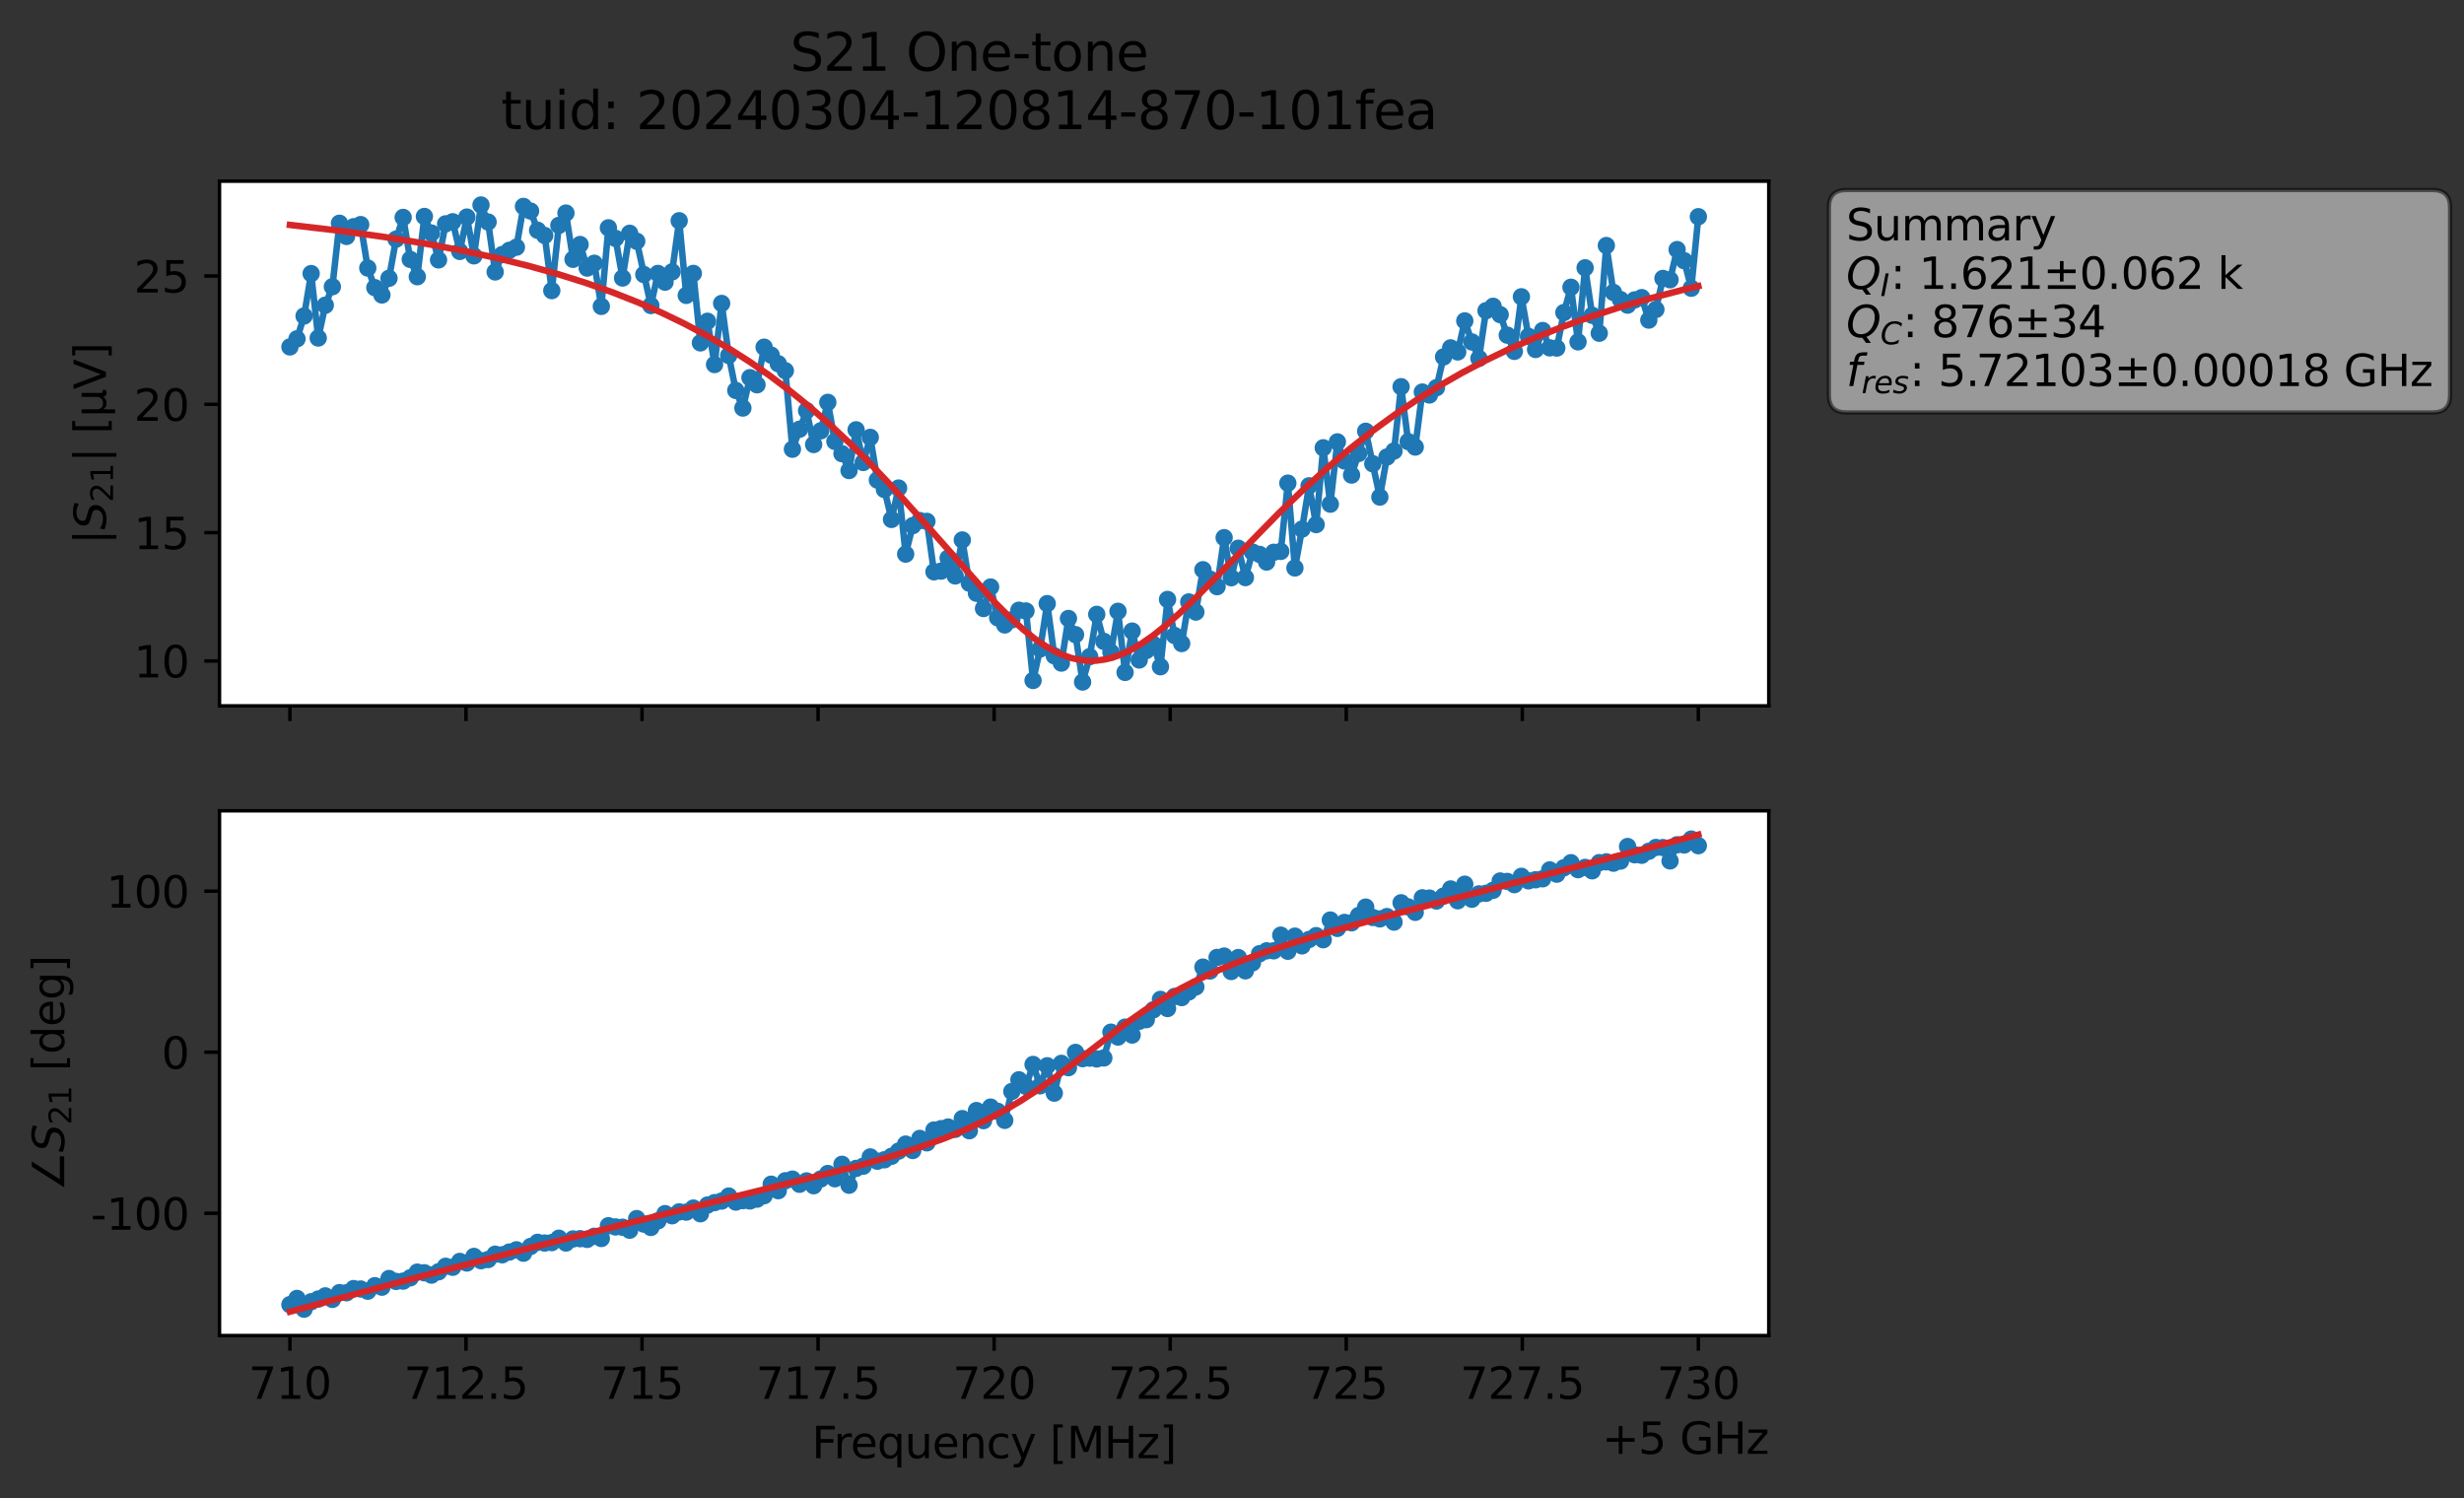 <?xml version="1.0" encoding="utf-8" standalone="no"?>
<!DOCTYPE svg PUBLIC "-//W3C//DTD SVG 1.1//EN"
  "http://www.w3.org/Graphics/SVG/1.1/DTD/svg11.dtd">
<svg xmlns:xlink="http://www.w3.org/1999/xlink" width="567.971pt" height="345.428pt" viewBox="0 0 567.971 345.428" xmlns="http://www.w3.org/2000/svg" version="1.1">
 <rect x="0" y="0" width="567.971" height="345.428" fill="#333333" stroke="none"/>
 <defs>
  <style type="text/css">*{stroke-linejoin: round; stroke-linecap: butt}</style>
 </defs>
 <g id="figure_1">
  <g id="patch_1">
   <path d="M 0 345.428 
L 567.971 345.428 
L 567.971 -0 
L 0 -0 
L 0 345.428 
z
" style="fill: none; opacity: 0"/>
  </g>
  <g id="axes_1">
   <g id="patch_2">
    <path d="M 50.595 162.72 
L 407.715 162.72 
L 407.715 41.76 
L 50.595 41.76 
z
" style="fill: #ffffff"/>
   </g>
   <g id="matplotlib.axis_1">
    <g id="xtick_1">
     <g id="line2d_1">
      <defs>
       <path id="m3e67770a6f" d="M 0 0 
L 0 3.5 
" style="stroke: #000000; stroke-width: 0.8"/>
      </defs>
      <g>
       <use xlink:href="#m3e67770a6f" x="66.828" y="162.72" style="stroke: #000000; stroke-width: 0.8"/>
      </g>
     </g>
    </g>
    <g id="xtick_2">
     <g id="line2d_2">
      <g>
       <use xlink:href="#m3e67770a6f" x="107.41" y="162.72" style="stroke: #000000; stroke-width: 0.8"/>
      </g>
     </g>
    </g>
    <g id="xtick_3">
     <g id="line2d_3">
      <g>
       <use xlink:href="#m3e67770a6f" x="147.992" y="162.72" style="stroke: #000000; stroke-width: 0.8"/>
      </g>
     </g>
    </g>
    <g id="xtick_4">
     <g id="line2d_4">
      <g>
       <use xlink:href="#m3e67770a6f" x="188.573" y="162.72" style="stroke: #000000; stroke-width: 0.8"/>
      </g>
     </g>
    </g>
    <g id="xtick_5">
     <g id="line2d_5">
      <g>
       <use xlink:href="#m3e67770a6f" x="229.155" y="162.72" style="stroke: #000000; stroke-width: 0.8"/>
      </g>
     </g>
    </g>
    <g id="xtick_6">
     <g id="line2d_6">
      <g>
       <use xlink:href="#m3e67770a6f" x="269.737" y="162.72" style="stroke: #000000; stroke-width: 0.8"/>
      </g>
     </g>
    </g>
    <g id="xtick_7">
     <g id="line2d_7">
      <g>
       <use xlink:href="#m3e67770a6f" x="310.319" y="162.72" style="stroke: #000000; stroke-width: 0.8"/>
      </g>
     </g>
    </g>
    <g id="xtick_8">
     <g id="line2d_8">
      <g>
       <use xlink:href="#m3e67770a6f" x="350.901" y="162.72" style="stroke: #000000; stroke-width: 0.8"/>
      </g>
     </g>
    </g>
    <g id="xtick_9">
     <g id="line2d_9">
      <g>
       <use xlink:href="#m3e67770a6f" x="391.483" y="162.72" style="stroke: #000000; stroke-width: 0.8"/>
      </g>
     </g>
    </g>
   </g>
   <g id="matplotlib.axis_2">
    <g id="ytick_1">
     <g id="line2d_10">
      <defs>
       <path id="m3fe2e6bc55" d="M 0 0 
L -3.5 0 
" style="stroke: #000000; stroke-width: 0.8"/>
      </defs>
      <g>
       <use xlink:href="#m3fe2e6bc55" x="50.595" y="152.369" style="stroke: #000000; stroke-width: 0.8"/>
      </g>
     </g>
     <g id="text_1">
      <!-- 10 -->
      <g transform="translate(30.87 156.168) scale(0.1 -0.1)">
       <defs>
        <path id="DejaVuSans-31" d="M 794 531 
L 1825 531 
L 1825 4091 
L 703 3866 
L 703 4441 
L 1819 4666 
L 2450 4666 
L 2450 531 
L 3481 531 
L 3481 0 
L 794 0 
L 794 531 
z
" transform="scale(0.016)"/>
        <path id="DejaVuSans-30" d="M 2034 4250 
Q 1547 4250 1301 3770 
Q 1056 3291 1056 2328 
Q 1056 1369 1301 889 
Q 1547 409 2034 409 
Q 2525 409 2770 889 
Q 3016 1369 3016 2328 
Q 3016 3291 2770 3770 
Q 2525 4250 2034 4250 
z
M 2034 4750 
Q 2819 4750 3233 4129 
Q 3647 3509 3647 2328 
Q 3647 1150 3233 529 
Q 2819 -91 2034 -91 
Q 1250 -91 836 529 
Q 422 1150 422 2328 
Q 422 3509 836 4129 
Q 1250 4750 2034 4750 
z
" transform="scale(0.016)"/>
       </defs>
       <use xlink:href="#DejaVuSans-31"/>
       <use xlink:href="#DejaVuSans-30" x="63.623"/>
      </g>
     </g>
    </g>
    <g id="ytick_2">
     <g id="line2d_11">
      <g>
       <use xlink:href="#m3fe2e6bc55" x="50.595" y="122.788" style="stroke: #000000; stroke-width: 0.8"/>
      </g>
     </g>
     <g id="text_2">
      <!-- 15 -->
      <g transform="translate(30.87 126.587) scale(0.1 -0.1)">
       <defs>
        <path id="DejaVuSans-35" d="M 691 4666 
L 3169 4666 
L 3169 4134 
L 1269 4134 
L 1269 2991 
Q 1406 3038 1543 3061 
Q 1681 3084 1819 3084 
Q 2600 3084 3056 2656 
Q 3513 2228 3513 1497 
Q 3513 744 3044 326 
Q 2575 -91 1722 -91 
Q 1428 -91 1123 -41 
Q 819 9 494 109 
L 494 744 
Q 775 591 1075 516 
Q 1375 441 1709 441 
Q 2250 441 2565 725 
Q 2881 1009 2881 1497 
Q 2881 1984 2565 2268 
Q 2250 2553 1709 2553 
Q 1456 2553 1204 2497 
Q 953 2441 691 2322 
L 691 4666 
z
" transform="scale(0.016)"/>
       </defs>
       <use xlink:href="#DejaVuSans-31"/>
       <use xlink:href="#DejaVuSans-35" x="63.623"/>
      </g>
     </g>
    </g>
    <g id="ytick_3">
     <g id="line2d_12">
      <g>
       <use xlink:href="#m3fe2e6bc55" x="50.595" y="93.207" style="stroke: #000000; stroke-width: 0.8"/>
      </g>
     </g>
     <g id="text_3">
      <!-- 20 -->
      <g transform="translate(30.87 97.006) scale(0.1 -0.1)">
       <defs>
        <path id="DejaVuSans-32" d="M 1228 531 
L 3431 531 
L 3431 0 
L 469 0 
L 469 531 
Q 828 903 1448 1529 
Q 2069 2156 2228 2338 
Q 2531 2678 2651 2914 
Q 2772 3150 2772 3378 
Q 2772 3750 2511 3984 
Q 2250 4219 1831 4219 
Q 1534 4219 1204 4116 
Q 875 4013 500 3803 
L 500 4441 
Q 881 4594 1212 4672 
Q 1544 4750 1819 4750 
Q 2544 4750 2975 4387 
Q 3406 4025 3406 3419 
Q 3406 3131 3298 2873 
Q 3191 2616 2906 2266 
Q 2828 2175 2409 1742 
Q 1991 1309 1228 531 
z
" transform="scale(0.016)"/>
       </defs>
       <use xlink:href="#DejaVuSans-32"/>
       <use xlink:href="#DejaVuSans-30" x="63.623"/>
      </g>
     </g>
    </g>
    <g id="ytick_4">
     <g id="line2d_13">
      <g>
       <use xlink:href="#m3fe2e6bc55" x="50.595" y="63.626" style="stroke: #000000; stroke-width: 0.8"/>
      </g>
     </g>
     <g id="text_4">
      <!-- 25 -->
      <g transform="translate(30.87 67.425) scale(0.1 -0.1)">
       <use xlink:href="#DejaVuSans-32"/>
       <use xlink:href="#DejaVuSans-35" x="63.623"/>
      </g>
     </g>
    </g>
    <g id="text_5">
     <!-- $|S_{21}|$ [μV] -->
     <g transform="translate(24.47 125.49) rotate(-90) scale(0.1 -0.1)">
      <defs>
       <path id="DejaVuSans-7c" d="M 1344 4891 
L 1344 -1509 
L 813 -1509 
L 813 4891 
L 1344 4891 
z
" transform="scale(0.016)"/>
       <path id="DejaVuSans-Oblique-53" d="M 3859 4513 
L 3738 3897 
Q 3422 4066 3111 4152 
Q 2800 4238 2509 4238 
Q 1944 4238 1609 3991 
Q 1275 3744 1275 3334 
Q 1275 3109 1398 2989 
Q 1522 2869 2034 2731 
L 2413 2638 
Q 3053 2472 3303 2217 
Q 3553 1963 3553 1503 
Q 3553 797 2998 353 
Q 2444 -91 1538 -91 
Q 1166 -91 791 -17 
Q 416 56 38 206 
L 166 856 
Q 513 641 861 531 
Q 1209 422 1556 422 
Q 2147 422 2503 684 
Q 2859 947 2859 1369 
Q 2859 1650 2717 1795 
Q 2575 1941 2106 2059 
L 1728 2156 
Q 1081 2325 845 2545 
Q 609 2766 609 3163 
Q 609 3859 1145 4304 
Q 1681 4750 2541 4750 
Q 2875 4750 3203 4690 
Q 3531 4631 3859 4513 
z
" transform="scale(0.016)"/>
       <path id="DejaVuSans-20" transform="scale(0.016)"/>
       <path id="DejaVuSans-5b" d="M 550 4863 
L 1875 4863 
L 1875 4416 
L 1125 4416 
L 1125 -397 
L 1875 -397 
L 1875 -844 
L 550 -844 
L 550 4863 
z
" transform="scale(0.016)"/>
       <path id="DejaVuSans-3bc" d="M 544 -1331 
L 544 3500 
L 1119 3500 
L 1119 1325 
Q 1119 872 1334 640 
Q 1550 409 1972 409 
Q 2434 409 2667 671 
Q 2900 934 2900 1459 
L 2900 3500 
L 3475 3500 
L 3475 806 
Q 3475 619 3529 530 
Q 3584 441 3700 441 
Q 3728 441 3778 458 
Q 3828 475 3916 513 
L 3916 50 
Q 3788 -22 3673 -56 
Q 3559 -91 3450 -91 
Q 3234 -91 3106 31 
Q 2978 153 2931 403 
Q 2775 156 2548 32 
Q 2322 -91 2016 -91 
Q 1697 -91 1473 31 
Q 1250 153 1119 397 
L 1119 -1331 
L 544 -1331 
z
" transform="scale(0.016)"/>
       <path id="DejaVuSans-56" d="M 1831 0 
L 50 4666 
L 709 4666 
L 2188 738 
L 3669 4666 
L 4325 4666 
L 2547 0 
L 1831 0 
z
" transform="scale(0.016)"/>
       <path id="DejaVuSans-5d" d="M 1947 4863 
L 1947 -844 
L 622 -844 
L 622 -397 
L 1369 -397 
L 1369 4416 
L 622 4416 
L 622 4863 
L 1947 4863 
z
" transform="scale(0.016)"/>
      </defs>
      <use xlink:href="#DejaVuSans-7c" transform="translate(0 0.578)"/>
      <use xlink:href="#DejaVuSans-Oblique-53" transform="translate(33.691 0.578)"/>
      <use xlink:href="#DejaVuSans-32" transform="translate(97.168 -15.828) scale(0.7)"/>
      <use xlink:href="#DejaVuSans-31" transform="translate(141.704 -15.828) scale(0.7)"/>
      <use xlink:href="#DejaVuSans-7c" transform="translate(188.975 0.578)"/>
      <use xlink:href="#DejaVuSans-20" transform="translate(222.666 0.578)"/>
      <use xlink:href="#DejaVuSans-5b" transform="translate(254.453 0.578)"/>
      <use xlink:href="#DejaVuSans-3bc" transform="translate(293.467 0.578)"/>
      <use xlink:href="#DejaVuSans-56" transform="translate(357.09 0.578)"/>
      <use xlink:href="#DejaVuSans-5d" transform="translate(425.498 0.578)"/>
     </g>
    </g>
   </g>
   <g id="line2d_14">
    <path d="M 66.828 79.974 
L 68.459 78.11 
L 70.091 72.846 
L 71.722 63.068 
L 73.354 77.924 
L 74.985 70.357 
L 76.617 66.096 
L 78.248 51.464 
L 79.879 54.504 
L 81.511 52.267 
L 83.142 51.776 
L 84.774 61.789 
L 86.405 66.309 
L 88.037 67.995 
L 89.668 64.149 
L 91.299 55.129 
L 92.931 50.123 
L 94.562 59.794 
L 96.194 63.786 
L 97.825 49.9 
L 99.457 53.725 
L 101.088 59.912 
L 102.719 51.598 
L 104.351 51.121 
L 105.982 57.961 
L 107.614 50.043 
L 109.245 58.979 
L 110.877 47.258 
L 112.508 51.176 
L 114.14 62.691 
L 115.771 58.681 
L 117.402 57.699 
L 119.034 56.987 
L 120.665 47.583 
L 122.297 48.653 
L 123.928 53.086 
L 125.56 54.29 
L 127.191 66.993 
L 128.822 51.962 
L 130.454 49.119 
L 132.085 59.781 
L 133.717 56.369 
L 135.348 61.795 
L 136.98 60.688 
L 138.611 70.632 
L 140.242 52.518 
L 141.874 54.952 
L 143.505 64.092 
L 145.137 53.781 
L 146.768 55.616 
L 150.031 70.432 
L 151.662 63.036 
L 153.294 65.042 
L 154.925 62.675 
L 156.557 50.888 
L 158.188 68.093 
L 159.82 63.029 
L 161.451 79.043 
L 163.082 74.061 
L 164.714 84.036 
L 166.345 69.95 
L 167.977 81.95 
L 169.608 90.006 
L 171.24 94.065 
L 172.871 87.063 
L 174.502 88.704 
L 176.134 80.036 
L 181.028 85.465 
L 182.66 103.554 
L 185.922 94.67 
L 187.554 102.472 
L 189.185 99.313 
L 190.817 92.754 
L 192.448 101.759 
L 194.08 104.585 
L 195.711 108.471 
L 197.342 99.086 
L 198.974 106.614 
L 200.605 100.827 
L 202.237 110.66 
L 203.868 112.849 
L 205.5 119.744 
L 207.131 112.506 
L 208.762 127.735 
L 210.394 121.173 
L 212.025 120.012 
L 213.657 120.191 
L 215.288 131.815 
L 216.92 131.655 
L 218.551 128.668 
L 220.182 132.767 
L 221.814 124.479 
L 223.445 134.446 
L 225.077 136.752 
L 226.708 140.282 
L 228.34 135.321 
L 229.971 142.412 
L 231.602 144.063 
L 233.234 142.885 
L 234.865 140.673 
L 236.497 140.844 
L 238.128 156.869 
L 239.76 149.608 
L 241.391 139.15 
L 243.022 151.175 
L 244.654 152.856 
L 246.285 142.573 
L 247.917 146.309 
L 249.548 157.222 
L 251.18 151.382 
L 252.811 141.625 
L 254.442 147.852 
L 256.074 150.357 
L 257.705 140.923 
L 259.337 155.009 
L 260.968 145.484 
L 262.6 152.145 
L 264.231 149.96 
L 265.862 148.522 
L 267.494 153.7 
L 269.125 138.187 
L 270.757 146.501 
L 272.388 148.353 
L 274.02 138.767 
L 275.651 141.094 
L 277.282 131.336 
L 278.914 133.514 
L 280.545 135.238 
L 282.177 123.947 
L 283.808 133.181 
L 285.44 126.383 
L 287.071 133.148 
L 288.703 127.264 
L 290.334 127.796 
L 291.965 129.564 
L 293.597 127.315 
L 295.228 127.113 
L 296.86 111.381 
L 298.491 130.928 
L 300.123 121.974 
L 301.754 111.992 
L 303.385 120.93 
L 305.017 103.226 
L 306.648 116.222 
L 308.28 101.868 
L 309.911 106.261 
L 311.543 109.512 
L 314.805 99.416 
L 318.068 114.589 
L 319.7 105.353 
L 321.331 103.971 
L 322.963 89.144 
L 324.594 101.8 
L 326.225 103.056 
L 327.857 90.377 
L 329.488 91.051 
L 331.12 89.371 
L 332.751 82.28 
L 334.383 80.194 
L 336.014 81.131 
L 337.645 73.973 
L 339.277 78.834 
L 340.908 82.617 
L 342.54 71.63 
L 344.171 70.611 
L 345.803 72.532 
L 347.434 77.261 
L 349.065 80.998 
L 350.697 68.414 
L 352.328 77.549 
L 353.96 80.561 
L 355.591 76.194 
L 357.223 80.189 
L 358.854 80.233 
L 360.485 72.053 
L 362.117 66.217 
L 363.748 78.809 
L 365.38 61.734 
L 367.011 72.689 
L 368.643 76.819 
L 370.274 56.6 
L 371.905 67.405 
L 373.537 69.062 
L 375.168 70.341 
L 376.8 69.131 
L 378.431 68.609 
L 380.063 73.788 
L 381.694 71.344 
L 383.325 64.188 
L 384.957 64.498 
L 386.588 57.532 
L 388.22 60.094 
L 389.851 66.448 
L 391.483 49.958 
L 391.483 49.958 
" clip-path="url(#pc709749ce8)" style="fill: none; stroke: #1f77b4; stroke-width: 1.5; stroke-linecap: square"/>
    <defs>
     <path id="m784ce2f08c" d="M 0 1.5 
C 0.398 1.5 0.779 1.342 1.061 1.061 
C 1.342 0.779 1.5 0.398 1.5 0 
C 1.5 -0.398 1.342 -0.779 1.061 -1.061 
C 0.779 -1.342 0.398 -1.5 0 -1.5 
C -0.398 -1.5 -0.779 -1.342 -1.061 -1.061 
C -1.342 -0.779 -1.5 -0.398 -1.5 0 
C -1.5 0.398 -1.342 0.779 -1.061 1.061 
C -0.779 1.342 -0.398 1.5 0 1.5 
z
" style="stroke: #1f77b4"/>
    </defs>
    <g clip-path="url(#pc709749ce8)">
     <use xlink:href="#m784ce2f08c" x="66.828" y="79.974" style="fill: #1f77b4; stroke: #1f77b4"/>
     <use xlink:href="#m784ce2f08c" x="68.459" y="78.11" style="fill: #1f77b4; stroke: #1f77b4"/>
     <use xlink:href="#m784ce2f08c" x="70.091" y="72.846" style="fill: #1f77b4; stroke: #1f77b4"/>
     <use xlink:href="#m784ce2f08c" x="71.722" y="63.068" style="fill: #1f77b4; stroke: #1f77b4"/>
     <use xlink:href="#m784ce2f08c" x="73.354" y="77.924" style="fill: #1f77b4; stroke: #1f77b4"/>
     <use xlink:href="#m784ce2f08c" x="74.985" y="70.357" style="fill: #1f77b4; stroke: #1f77b4"/>
     <use xlink:href="#m784ce2f08c" x="76.617" y="66.096" style="fill: #1f77b4; stroke: #1f77b4"/>
     <use xlink:href="#m784ce2f08c" x="78.248" y="51.464" style="fill: #1f77b4; stroke: #1f77b4"/>
     <use xlink:href="#m784ce2f08c" x="79.879" y="54.504" style="fill: #1f77b4; stroke: #1f77b4"/>
     <use xlink:href="#m784ce2f08c" x="81.511" y="52.267" style="fill: #1f77b4; stroke: #1f77b4"/>
     <use xlink:href="#m784ce2f08c" x="83.142" y="51.776" style="fill: #1f77b4; stroke: #1f77b4"/>
     <use xlink:href="#m784ce2f08c" x="84.774" y="61.789" style="fill: #1f77b4; stroke: #1f77b4"/>
     <use xlink:href="#m784ce2f08c" x="86.405" y="66.309" style="fill: #1f77b4; stroke: #1f77b4"/>
     <use xlink:href="#m784ce2f08c" x="88.037" y="67.995" style="fill: #1f77b4; stroke: #1f77b4"/>
     <use xlink:href="#m784ce2f08c" x="89.668" y="64.149" style="fill: #1f77b4; stroke: #1f77b4"/>
     <use xlink:href="#m784ce2f08c" x="91.299" y="55.129" style="fill: #1f77b4; stroke: #1f77b4"/>
     <use xlink:href="#m784ce2f08c" x="92.931" y="50.123" style="fill: #1f77b4; stroke: #1f77b4"/>
     <use xlink:href="#m784ce2f08c" x="94.562" y="59.794" style="fill: #1f77b4; stroke: #1f77b4"/>
     <use xlink:href="#m784ce2f08c" x="96.194" y="63.786" style="fill: #1f77b4; stroke: #1f77b4"/>
     <use xlink:href="#m784ce2f08c" x="97.825" y="49.9" style="fill: #1f77b4; stroke: #1f77b4"/>
     <use xlink:href="#m784ce2f08c" x="99.457" y="53.725" style="fill: #1f77b4; stroke: #1f77b4"/>
     <use xlink:href="#m784ce2f08c" x="101.088" y="59.912" style="fill: #1f77b4; stroke: #1f77b4"/>
     <use xlink:href="#m784ce2f08c" x="102.719" y="51.598" style="fill: #1f77b4; stroke: #1f77b4"/>
     <use xlink:href="#m784ce2f08c" x="104.351" y="51.121" style="fill: #1f77b4; stroke: #1f77b4"/>
     <use xlink:href="#m784ce2f08c" x="105.982" y="57.961" style="fill: #1f77b4; stroke: #1f77b4"/>
     <use xlink:href="#m784ce2f08c" x="107.614" y="50.043" style="fill: #1f77b4; stroke: #1f77b4"/>
     <use xlink:href="#m784ce2f08c" x="109.245" y="58.979" style="fill: #1f77b4; stroke: #1f77b4"/>
     <use xlink:href="#m784ce2f08c" x="110.877" y="47.258" style="fill: #1f77b4; stroke: #1f77b4"/>
     <use xlink:href="#m784ce2f08c" x="112.508" y="51.176" style="fill: #1f77b4; stroke: #1f77b4"/>
     <use xlink:href="#m784ce2f08c" x="114.14" y="62.691" style="fill: #1f77b4; stroke: #1f77b4"/>
     <use xlink:href="#m784ce2f08c" x="115.771" y="58.681" style="fill: #1f77b4; stroke: #1f77b4"/>
     <use xlink:href="#m784ce2f08c" x="117.402" y="57.699" style="fill: #1f77b4; stroke: #1f77b4"/>
     <use xlink:href="#m784ce2f08c" x="119.034" y="56.987" style="fill: #1f77b4; stroke: #1f77b4"/>
     <use xlink:href="#m784ce2f08c" x="120.665" y="47.583" style="fill: #1f77b4; stroke: #1f77b4"/>
     <use xlink:href="#m784ce2f08c" x="122.297" y="48.653" style="fill: #1f77b4; stroke: #1f77b4"/>
     <use xlink:href="#m784ce2f08c" x="123.928" y="53.086" style="fill: #1f77b4; stroke: #1f77b4"/>
     <use xlink:href="#m784ce2f08c" x="125.56" y="54.29" style="fill: #1f77b4; stroke: #1f77b4"/>
     <use xlink:href="#m784ce2f08c" x="127.191" y="66.993" style="fill: #1f77b4; stroke: #1f77b4"/>
     <use xlink:href="#m784ce2f08c" x="128.822" y="51.962" style="fill: #1f77b4; stroke: #1f77b4"/>
     <use xlink:href="#m784ce2f08c" x="130.454" y="49.119" style="fill: #1f77b4; stroke: #1f77b4"/>
     <use xlink:href="#m784ce2f08c" x="132.085" y="59.781" style="fill: #1f77b4; stroke: #1f77b4"/>
     <use xlink:href="#m784ce2f08c" x="133.717" y="56.369" style="fill: #1f77b4; stroke: #1f77b4"/>
     <use xlink:href="#m784ce2f08c" x="135.348" y="61.795" style="fill: #1f77b4; stroke: #1f77b4"/>
     <use xlink:href="#m784ce2f08c" x="136.98" y="60.688" style="fill: #1f77b4; stroke: #1f77b4"/>
     <use xlink:href="#m784ce2f08c" x="138.611" y="70.632" style="fill: #1f77b4; stroke: #1f77b4"/>
     <use xlink:href="#m784ce2f08c" x="140.242" y="52.518" style="fill: #1f77b4; stroke: #1f77b4"/>
     <use xlink:href="#m784ce2f08c" x="141.874" y="54.952" style="fill: #1f77b4; stroke: #1f77b4"/>
     <use xlink:href="#m784ce2f08c" x="143.505" y="64.092" style="fill: #1f77b4; stroke: #1f77b4"/>
     <use xlink:href="#m784ce2f08c" x="145.137" y="53.781" style="fill: #1f77b4; stroke: #1f77b4"/>
     <use xlink:href="#m784ce2f08c" x="146.768" y="55.616" style="fill: #1f77b4; stroke: #1f77b4"/>
     <use xlink:href="#m784ce2f08c" x="148.4" y="63.276" style="fill: #1f77b4; stroke: #1f77b4"/>
     <use xlink:href="#m784ce2f08c" x="150.031" y="70.432" style="fill: #1f77b4; stroke: #1f77b4"/>
     <use xlink:href="#m784ce2f08c" x="151.662" y="63.036" style="fill: #1f77b4; stroke: #1f77b4"/>
     <use xlink:href="#m784ce2f08c" x="153.294" y="65.042" style="fill: #1f77b4; stroke: #1f77b4"/>
     <use xlink:href="#m784ce2f08c" x="154.925" y="62.675" style="fill: #1f77b4; stroke: #1f77b4"/>
     <use xlink:href="#m784ce2f08c" x="156.557" y="50.888" style="fill: #1f77b4; stroke: #1f77b4"/>
     <use xlink:href="#m784ce2f08c" x="158.188" y="68.093" style="fill: #1f77b4; stroke: #1f77b4"/>
     <use xlink:href="#m784ce2f08c" x="159.82" y="63.029" style="fill: #1f77b4; stroke: #1f77b4"/>
     <use xlink:href="#m784ce2f08c" x="161.451" y="79.043" style="fill: #1f77b4; stroke: #1f77b4"/>
     <use xlink:href="#m784ce2f08c" x="163.082" y="74.061" style="fill: #1f77b4; stroke: #1f77b4"/>
     <use xlink:href="#m784ce2f08c" x="164.714" y="84.036" style="fill: #1f77b4; stroke: #1f77b4"/>
     <use xlink:href="#m784ce2f08c" x="166.345" y="69.95" style="fill: #1f77b4; stroke: #1f77b4"/>
     <use xlink:href="#m784ce2f08c" x="167.977" y="81.95" style="fill: #1f77b4; stroke: #1f77b4"/>
     <use xlink:href="#m784ce2f08c" x="169.608" y="90.006" style="fill: #1f77b4; stroke: #1f77b4"/>
     <use xlink:href="#m784ce2f08c" x="171.24" y="94.065" style="fill: #1f77b4; stroke: #1f77b4"/>
     <use xlink:href="#m784ce2f08c" x="172.871" y="87.063" style="fill: #1f77b4; stroke: #1f77b4"/>
     <use xlink:href="#m784ce2f08c" x="174.502" y="88.704" style="fill: #1f77b4; stroke: #1f77b4"/>
     <use xlink:href="#m784ce2f08c" x="176.134" y="80.036" style="fill: #1f77b4; stroke: #1f77b4"/>
     <use xlink:href="#m784ce2f08c" x="177.765" y="81.866" style="fill: #1f77b4; stroke: #1f77b4"/>
     <use xlink:href="#m784ce2f08c" x="179.397" y="83.846" style="fill: #1f77b4; stroke: #1f77b4"/>
     <use xlink:href="#m784ce2f08c" x="181.028" y="85.465" style="fill: #1f77b4; stroke: #1f77b4"/>
     <use xlink:href="#m784ce2f08c" x="182.66" y="103.554" style="fill: #1f77b4; stroke: #1f77b4"/>
     <use xlink:href="#m784ce2f08c" x="184.291" y="98.949" style="fill: #1f77b4; stroke: #1f77b4"/>
     <use xlink:href="#m784ce2f08c" x="185.922" y="94.67" style="fill: #1f77b4; stroke: #1f77b4"/>
     <use xlink:href="#m784ce2f08c" x="187.554" y="102.472" style="fill: #1f77b4; stroke: #1f77b4"/>
     <use xlink:href="#m784ce2f08c" x="189.185" y="99.313" style="fill: #1f77b4; stroke: #1f77b4"/>
     <use xlink:href="#m784ce2f08c" x="190.817" y="92.754" style="fill: #1f77b4; stroke: #1f77b4"/>
     <use xlink:href="#m784ce2f08c" x="192.448" y="101.759" style="fill: #1f77b4; stroke: #1f77b4"/>
     <use xlink:href="#m784ce2f08c" x="194.08" y="104.585" style="fill: #1f77b4; stroke: #1f77b4"/>
     <use xlink:href="#m784ce2f08c" x="195.711" y="108.471" style="fill: #1f77b4; stroke: #1f77b4"/>
     <use xlink:href="#m784ce2f08c" x="197.342" y="99.086" style="fill: #1f77b4; stroke: #1f77b4"/>
     <use xlink:href="#m784ce2f08c" x="198.974" y="106.614" style="fill: #1f77b4; stroke: #1f77b4"/>
     <use xlink:href="#m784ce2f08c" x="200.605" y="100.827" style="fill: #1f77b4; stroke: #1f77b4"/>
     <use xlink:href="#m784ce2f08c" x="202.237" y="110.66" style="fill: #1f77b4; stroke: #1f77b4"/>
     <use xlink:href="#m784ce2f08c" x="203.868" y="112.849" style="fill: #1f77b4; stroke: #1f77b4"/>
     <use xlink:href="#m784ce2f08c" x="205.5" y="119.744" style="fill: #1f77b4; stroke: #1f77b4"/>
     <use xlink:href="#m784ce2f08c" x="207.131" y="112.506" style="fill: #1f77b4; stroke: #1f77b4"/>
     <use xlink:href="#m784ce2f08c" x="208.762" y="127.735" style="fill: #1f77b4; stroke: #1f77b4"/>
     <use xlink:href="#m784ce2f08c" x="210.394" y="121.173" style="fill: #1f77b4; stroke: #1f77b4"/>
     <use xlink:href="#m784ce2f08c" x="212.025" y="120.012" style="fill: #1f77b4; stroke: #1f77b4"/>
     <use xlink:href="#m784ce2f08c" x="213.657" y="120.191" style="fill: #1f77b4; stroke: #1f77b4"/>
     <use xlink:href="#m784ce2f08c" x="215.288" y="131.815" style="fill: #1f77b4; stroke: #1f77b4"/>
     <use xlink:href="#m784ce2f08c" x="216.92" y="131.655" style="fill: #1f77b4; stroke: #1f77b4"/>
     <use xlink:href="#m784ce2f08c" x="218.551" y="128.668" style="fill: #1f77b4; stroke: #1f77b4"/>
     <use xlink:href="#m784ce2f08c" x="220.182" y="132.767" style="fill: #1f77b4; stroke: #1f77b4"/>
     <use xlink:href="#m784ce2f08c" x="221.814" y="124.479" style="fill: #1f77b4; stroke: #1f77b4"/>
     <use xlink:href="#m784ce2f08c" x="223.445" y="134.446" style="fill: #1f77b4; stroke: #1f77b4"/>
     <use xlink:href="#m784ce2f08c" x="225.077" y="136.752" style="fill: #1f77b4; stroke: #1f77b4"/>
     <use xlink:href="#m784ce2f08c" x="226.708" y="140.282" style="fill: #1f77b4; stroke: #1f77b4"/>
     <use xlink:href="#m784ce2f08c" x="228.34" y="135.321" style="fill: #1f77b4; stroke: #1f77b4"/>
     <use xlink:href="#m784ce2f08c" x="229.971" y="142.412" style="fill: #1f77b4; stroke: #1f77b4"/>
     <use xlink:href="#m784ce2f08c" x="231.602" y="144.063" style="fill: #1f77b4; stroke: #1f77b4"/>
     <use xlink:href="#m784ce2f08c" x="233.234" y="142.885" style="fill: #1f77b4; stroke: #1f77b4"/>
     <use xlink:href="#m784ce2f08c" x="234.865" y="140.673" style="fill: #1f77b4; stroke: #1f77b4"/>
     <use xlink:href="#m784ce2f08c" x="236.497" y="140.844" style="fill: #1f77b4; stroke: #1f77b4"/>
     <use xlink:href="#m784ce2f08c" x="238.128" y="156.869" style="fill: #1f77b4; stroke: #1f77b4"/>
     <use xlink:href="#m784ce2f08c" x="239.76" y="149.608" style="fill: #1f77b4; stroke: #1f77b4"/>
     <use xlink:href="#m784ce2f08c" x="241.391" y="139.15" style="fill: #1f77b4; stroke: #1f77b4"/>
     <use xlink:href="#m784ce2f08c" x="243.022" y="151.175" style="fill: #1f77b4; stroke: #1f77b4"/>
     <use xlink:href="#m784ce2f08c" x="244.654" y="152.856" style="fill: #1f77b4; stroke: #1f77b4"/>
     <use xlink:href="#m784ce2f08c" x="246.285" y="142.573" style="fill: #1f77b4; stroke: #1f77b4"/>
     <use xlink:href="#m784ce2f08c" x="247.917" y="146.309" style="fill: #1f77b4; stroke: #1f77b4"/>
     <use xlink:href="#m784ce2f08c" x="249.548" y="157.222" style="fill: #1f77b4; stroke: #1f77b4"/>
     <use xlink:href="#m784ce2f08c" x="251.18" y="151.382" style="fill: #1f77b4; stroke: #1f77b4"/>
     <use xlink:href="#m784ce2f08c" x="252.811" y="141.625" style="fill: #1f77b4; stroke: #1f77b4"/>
     <use xlink:href="#m784ce2f08c" x="254.442" y="147.852" style="fill: #1f77b4; stroke: #1f77b4"/>
     <use xlink:href="#m784ce2f08c" x="256.074" y="150.357" style="fill: #1f77b4; stroke: #1f77b4"/>
     <use xlink:href="#m784ce2f08c" x="257.705" y="140.923" style="fill: #1f77b4; stroke: #1f77b4"/>
     <use xlink:href="#m784ce2f08c" x="259.337" y="155.009" style="fill: #1f77b4; stroke: #1f77b4"/>
     <use xlink:href="#m784ce2f08c" x="260.968" y="145.484" style="fill: #1f77b4; stroke: #1f77b4"/>
     <use xlink:href="#m784ce2f08c" x="262.6" y="152.145" style="fill: #1f77b4; stroke: #1f77b4"/>
     <use xlink:href="#m784ce2f08c" x="264.231" y="149.96" style="fill: #1f77b4; stroke: #1f77b4"/>
     <use xlink:href="#m784ce2f08c" x="265.862" y="148.522" style="fill: #1f77b4; stroke: #1f77b4"/>
     <use xlink:href="#m784ce2f08c" x="267.494" y="153.7" style="fill: #1f77b4; stroke: #1f77b4"/>
     <use xlink:href="#m784ce2f08c" x="269.125" y="138.187" style="fill: #1f77b4; stroke: #1f77b4"/>
     <use xlink:href="#m784ce2f08c" x="270.757" y="146.501" style="fill: #1f77b4; stroke: #1f77b4"/>
     <use xlink:href="#m784ce2f08c" x="272.388" y="148.353" style="fill: #1f77b4; stroke: #1f77b4"/>
     <use xlink:href="#m784ce2f08c" x="274.02" y="138.767" style="fill: #1f77b4; stroke: #1f77b4"/>
     <use xlink:href="#m784ce2f08c" x="275.651" y="141.094" style="fill: #1f77b4; stroke: #1f77b4"/>
     <use xlink:href="#m784ce2f08c" x="277.282" y="131.336" style="fill: #1f77b4; stroke: #1f77b4"/>
     <use xlink:href="#m784ce2f08c" x="278.914" y="133.514" style="fill: #1f77b4; stroke: #1f77b4"/>
     <use xlink:href="#m784ce2f08c" x="280.545" y="135.238" style="fill: #1f77b4; stroke: #1f77b4"/>
     <use xlink:href="#m784ce2f08c" x="282.177" y="123.947" style="fill: #1f77b4; stroke: #1f77b4"/>
     <use xlink:href="#m784ce2f08c" x="283.808" y="133.181" style="fill: #1f77b4; stroke: #1f77b4"/>
     <use xlink:href="#m784ce2f08c" x="285.44" y="126.383" style="fill: #1f77b4; stroke: #1f77b4"/>
     <use xlink:href="#m784ce2f08c" x="287.071" y="133.148" style="fill: #1f77b4; stroke: #1f77b4"/>
     <use xlink:href="#m784ce2f08c" x="288.703" y="127.264" style="fill: #1f77b4; stroke: #1f77b4"/>
     <use xlink:href="#m784ce2f08c" x="290.334" y="127.796" style="fill: #1f77b4; stroke: #1f77b4"/>
     <use xlink:href="#m784ce2f08c" x="291.965" y="129.564" style="fill: #1f77b4; stroke: #1f77b4"/>
     <use xlink:href="#m784ce2f08c" x="293.597" y="127.315" style="fill: #1f77b4; stroke: #1f77b4"/>
     <use xlink:href="#m784ce2f08c" x="295.228" y="127.113" style="fill: #1f77b4; stroke: #1f77b4"/>
     <use xlink:href="#m784ce2f08c" x="296.86" y="111.381" style="fill: #1f77b4; stroke: #1f77b4"/>
     <use xlink:href="#m784ce2f08c" x="298.491" y="130.928" style="fill: #1f77b4; stroke: #1f77b4"/>
     <use xlink:href="#m784ce2f08c" x="300.123" y="121.974" style="fill: #1f77b4; stroke: #1f77b4"/>
     <use xlink:href="#m784ce2f08c" x="301.754" y="111.992" style="fill: #1f77b4; stroke: #1f77b4"/>
     <use xlink:href="#m784ce2f08c" x="303.385" y="120.93" style="fill: #1f77b4; stroke: #1f77b4"/>
     <use xlink:href="#m784ce2f08c" x="305.017" y="103.226" style="fill: #1f77b4; stroke: #1f77b4"/>
     <use xlink:href="#m784ce2f08c" x="306.648" y="116.222" style="fill: #1f77b4; stroke: #1f77b4"/>
     <use xlink:href="#m784ce2f08c" x="308.28" y="101.868" style="fill: #1f77b4; stroke: #1f77b4"/>
     <use xlink:href="#m784ce2f08c" x="309.911" y="106.261" style="fill: #1f77b4; stroke: #1f77b4"/>
     <use xlink:href="#m784ce2f08c" x="311.543" y="109.512" style="fill: #1f77b4; stroke: #1f77b4"/>
     <use xlink:href="#m784ce2f08c" x="313.174" y="104.531" style="fill: #1f77b4; stroke: #1f77b4"/>
     <use xlink:href="#m784ce2f08c" x="314.805" y="99.416" style="fill: #1f77b4; stroke: #1f77b4"/>
     <use xlink:href="#m784ce2f08c" x="316.437" y="106.912" style="fill: #1f77b4; stroke: #1f77b4"/>
     <use xlink:href="#m784ce2f08c" x="318.068" y="114.589" style="fill: #1f77b4; stroke: #1f77b4"/>
     <use xlink:href="#m784ce2f08c" x="319.7" y="105.353" style="fill: #1f77b4; stroke: #1f77b4"/>
     <use xlink:href="#m784ce2f08c" x="321.331" y="103.971" style="fill: #1f77b4; stroke: #1f77b4"/>
     <use xlink:href="#m784ce2f08c" x="322.963" y="89.144" style="fill: #1f77b4; stroke: #1f77b4"/>
     <use xlink:href="#m784ce2f08c" x="324.594" y="101.8" style="fill: #1f77b4; stroke: #1f77b4"/>
     <use xlink:href="#m784ce2f08c" x="326.225" y="103.056" style="fill: #1f77b4; stroke: #1f77b4"/>
     <use xlink:href="#m784ce2f08c" x="327.857" y="90.377" style="fill: #1f77b4; stroke: #1f77b4"/>
     <use xlink:href="#m784ce2f08c" x="329.488" y="91.051" style="fill: #1f77b4; stroke: #1f77b4"/>
     <use xlink:href="#m784ce2f08c" x="331.12" y="89.371" style="fill: #1f77b4; stroke: #1f77b4"/>
     <use xlink:href="#m784ce2f08c" x="332.751" y="82.28" style="fill: #1f77b4; stroke: #1f77b4"/>
     <use xlink:href="#m784ce2f08c" x="334.383" y="80.194" style="fill: #1f77b4; stroke: #1f77b4"/>
     <use xlink:href="#m784ce2f08c" x="336.014" y="81.131" style="fill: #1f77b4; stroke: #1f77b4"/>
     <use xlink:href="#m784ce2f08c" x="337.645" y="73.973" style="fill: #1f77b4; stroke: #1f77b4"/>
     <use xlink:href="#m784ce2f08c" x="339.277" y="78.834" style="fill: #1f77b4; stroke: #1f77b4"/>
     <use xlink:href="#m784ce2f08c" x="340.908" y="82.617" style="fill: #1f77b4; stroke: #1f77b4"/>
     <use xlink:href="#m784ce2f08c" x="342.54" y="71.63" style="fill: #1f77b4; stroke: #1f77b4"/>
     <use xlink:href="#m784ce2f08c" x="344.171" y="70.611" style="fill: #1f77b4; stroke: #1f77b4"/>
     <use xlink:href="#m784ce2f08c" x="345.803" y="72.532" style="fill: #1f77b4; stroke: #1f77b4"/>
     <use xlink:href="#m784ce2f08c" x="347.434" y="77.261" style="fill: #1f77b4; stroke: #1f77b4"/>
     <use xlink:href="#m784ce2f08c" x="349.065" y="80.998" style="fill: #1f77b4; stroke: #1f77b4"/>
     <use xlink:href="#m784ce2f08c" x="350.697" y="68.414" style="fill: #1f77b4; stroke: #1f77b4"/>
     <use xlink:href="#m784ce2f08c" x="352.328" y="77.549" style="fill: #1f77b4; stroke: #1f77b4"/>
     <use xlink:href="#m784ce2f08c" x="353.96" y="80.561" style="fill: #1f77b4; stroke: #1f77b4"/>
     <use xlink:href="#m784ce2f08c" x="355.591" y="76.194" style="fill: #1f77b4; stroke: #1f77b4"/>
     <use xlink:href="#m784ce2f08c" x="357.223" y="80.189" style="fill: #1f77b4; stroke: #1f77b4"/>
     <use xlink:href="#m784ce2f08c" x="358.854" y="80.233" style="fill: #1f77b4; stroke: #1f77b4"/>
     <use xlink:href="#m784ce2f08c" x="360.485" y="72.053" style="fill: #1f77b4; stroke: #1f77b4"/>
     <use xlink:href="#m784ce2f08c" x="362.117" y="66.217" style="fill: #1f77b4; stroke: #1f77b4"/>
     <use xlink:href="#m784ce2f08c" x="363.748" y="78.809" style="fill: #1f77b4; stroke: #1f77b4"/>
     <use xlink:href="#m784ce2f08c" x="365.38" y="61.734" style="fill: #1f77b4; stroke: #1f77b4"/>
     <use xlink:href="#m784ce2f08c" x="367.011" y="72.689" style="fill: #1f77b4; stroke: #1f77b4"/>
     <use xlink:href="#m784ce2f08c" x="368.643" y="76.819" style="fill: #1f77b4; stroke: #1f77b4"/>
     <use xlink:href="#m784ce2f08c" x="370.274" y="56.6" style="fill: #1f77b4; stroke: #1f77b4"/>
     <use xlink:href="#m784ce2f08c" x="371.905" y="67.405" style="fill: #1f77b4; stroke: #1f77b4"/>
     <use xlink:href="#m784ce2f08c" x="373.537" y="69.062" style="fill: #1f77b4; stroke: #1f77b4"/>
     <use xlink:href="#m784ce2f08c" x="375.168" y="70.341" style="fill: #1f77b4; stroke: #1f77b4"/>
     <use xlink:href="#m784ce2f08c" x="376.8" y="69.131" style="fill: #1f77b4; stroke: #1f77b4"/>
     <use xlink:href="#m784ce2f08c" x="378.431" y="68.609" style="fill: #1f77b4; stroke: #1f77b4"/>
     <use xlink:href="#m784ce2f08c" x="380.063" y="73.788" style="fill: #1f77b4; stroke: #1f77b4"/>
     <use xlink:href="#m784ce2f08c" x="381.694" y="71.344" style="fill: #1f77b4; stroke: #1f77b4"/>
     <use xlink:href="#m784ce2f08c" x="383.325" y="64.188" style="fill: #1f77b4; stroke: #1f77b4"/>
     <use xlink:href="#m784ce2f08c" x="384.957" y="64.498" style="fill: #1f77b4; stroke: #1f77b4"/>
     <use xlink:href="#m784ce2f08c" x="386.588" y="57.532" style="fill: #1f77b4; stroke: #1f77b4"/>
     <use xlink:href="#m784ce2f08c" x="388.22" y="60.094" style="fill: #1f77b4; stroke: #1f77b4"/>
     <use xlink:href="#m784ce2f08c" x="389.851" y="66.448" style="fill: #1f77b4; stroke: #1f77b4"/>
     <use xlink:href="#m784ce2f08c" x="391.483" y="49.958" style="fill: #1f77b4; stroke: #1f77b4"/>
    </g>
   </g>
   <g id="line2d_15">
    <path d="M 66.828 51.854 
L 78.202 53.186 
L 88.602 54.627 
L 98.026 56.159 
L 106.476 57.749 
L 114.275 59.434 
L 121.75 61.276 
L 128.574 63.183 
L 135.074 65.229 
L 141.248 67.41 
L 147.098 69.717 
L 152.623 72.136 
L 157.822 74.649 
L 163.022 77.416 
L 167.897 80.261 
L 172.771 83.368 
L 177.321 86.522 
L 181.871 89.936 
L 186.421 93.62 
L 190.97 97.582 
L 195.845 102.138 
L 200.72 107.005 
L 205.919 112.513 
L 212.094 119.398 
L 229.318 138.858 
L 232.893 142.436 
L 235.817 145.084 
L 238.417 147.169 
L 240.692 148.749 
L 242.967 150.07 
L 244.917 150.976 
L 246.867 151.659 
L 248.817 152.11 
L 250.766 152.322 
L 252.716 152.292 
L 254.666 152.026 
L 256.616 151.528 
L 258.566 150.811 
L 260.841 149.717 
L 263.116 148.37 
L 265.716 146.561 
L 268.64 144.234 
L 271.89 141.365 
L 276.115 137.315 
L 282.289 131.041 
L 294.639 118.437 
L 300.488 112.813 
L 306.013 107.815 
L 311.213 103.417 
L 316.412 99.324 
L 321.287 95.76 
L 326.487 92.241 
L 331.686 88.997 
L 336.886 86.013 
L 342.411 83.106 
L 347.935 80.447 
L 353.785 77.879 
L 359.96 75.417 
L 366.459 73.074 
L 373.284 70.857 
L 380.433 68.77 
L 387.908 66.816 
L 391.483 65.954 
L 391.483 65.954 
" clip-path="url(#pc709749ce8)" style="fill: none; stroke: #d62728; stroke-width: 1.5; stroke-linecap: square"/>
   </g>
   <g id="patch_3">
    <path d="M 50.595 162.72 
L 50.595 41.76 
" style="fill: none; stroke: #000000; stroke-width: 0.8; stroke-linejoin: miter; stroke-linecap: square"/>
   </g>
   <g id="patch_4">
    <path d="M 407.715 162.72 
L 407.715 41.76 
" style="fill: none; stroke: #000000; stroke-width: 0.8; stroke-linejoin: miter; stroke-linecap: square"/>
   </g>
   <g id="patch_5">
    <path d="M 50.595 162.72 
L 407.715 162.72 
" style="fill: none; stroke: #000000; stroke-width: 0.8; stroke-linejoin: miter; stroke-linecap: square"/>
   </g>
   <g id="patch_6">
    <path d="M 50.595 41.76 
L 407.715 41.76 
" style="fill: none; stroke: #000000; stroke-width: 0.8; stroke-linejoin: miter; stroke-linecap: square"/>
   </g>
   <g id="text_6">
    <g id="patch_7">
     <path d="M 425.571 95.08 
L 560.771 95.08 
Q 564.771 95.08 564.771 91.08 
L 564.771 47.808 
Q 564.771 43.808 560.771 43.808 
L 425.571 43.808 
Q 421.571 43.808 421.571 47.808 
L 421.571 91.08 
Q 421.571 95.08 425.571 95.08 
z
" style="fill: #ffffff; opacity: 0.5; stroke: #000000; stroke-linejoin: miter"/>
    </g>
    <!-- Summary -->
    <g transform="translate(425.571 55.406) scale(0.1 -0.1)">
     <defs>
      <path id="DejaVuSans-53" d="M 3425 4513 
L 3425 3897 
Q 3066 4069 2747 4153 
Q 2428 4238 2131 4238 
Q 1616 4238 1336 4038 
Q 1056 3838 1056 3469 
Q 1056 3159 1242 3001 
Q 1428 2844 1947 2747 
L 2328 2669 
Q 3034 2534 3370 2195 
Q 3706 1856 3706 1288 
Q 3706 609 3251 259 
Q 2797 -91 1919 -91 
Q 1588 -91 1214 -16 
Q 841 59 441 206 
L 441 856 
Q 825 641 1194 531 
Q 1563 422 1919 422 
Q 2459 422 2753 634 
Q 3047 847 3047 1241 
Q 3047 1584 2836 1778 
Q 2625 1972 2144 2069 
L 1759 2144 
Q 1053 2284 737 2584 
Q 422 2884 422 3419 
Q 422 4038 858 4394 
Q 1294 4750 2059 4750 
Q 2388 4750 2728 4690 
Q 3069 4631 3425 4513 
z
" transform="scale(0.016)"/>
      <path id="DejaVuSans-75" d="M 544 1381 
L 544 3500 
L 1119 3500 
L 1119 1403 
Q 1119 906 1312 657 
Q 1506 409 1894 409 
Q 2359 409 2629 706 
Q 2900 1003 2900 1516 
L 2900 3500 
L 3475 3500 
L 3475 0 
L 2900 0 
L 2900 538 
Q 2691 219 2414 64 
Q 2138 -91 1772 -91 
Q 1169 -91 856 284 
Q 544 659 544 1381 
z
M 1991 3584 
L 1991 3584 
z
" transform="scale(0.016)"/>
      <path id="DejaVuSans-6d" d="M 3328 2828 
Q 3544 3216 3844 3400 
Q 4144 3584 4550 3584 
Q 5097 3584 5394 3201 
Q 5691 2819 5691 2113 
L 5691 0 
L 5113 0 
L 5113 2094 
Q 5113 2597 4934 2840 
Q 4756 3084 4391 3084 
Q 3944 3084 3684 2787 
Q 3425 2491 3425 1978 
L 3425 0 
L 2847 0 
L 2847 2094 
Q 2847 2600 2669 2842 
Q 2491 3084 2119 3084 
Q 1678 3084 1418 2786 
Q 1159 2488 1159 1978 
L 1159 0 
L 581 0 
L 581 3500 
L 1159 3500 
L 1159 2956 
Q 1356 3278 1631 3431 
Q 1906 3584 2284 3584 
Q 2666 3584 2933 3390 
Q 3200 3197 3328 2828 
z
" transform="scale(0.016)"/>
      <path id="DejaVuSans-61" d="M 2194 1759 
Q 1497 1759 1228 1600 
Q 959 1441 959 1056 
Q 959 750 1161 570 
Q 1363 391 1709 391 
Q 2188 391 2477 730 
Q 2766 1069 2766 1631 
L 2766 1759 
L 2194 1759 
z
M 3341 1997 
L 3341 0 
L 2766 0 
L 2766 531 
Q 2569 213 2275 61 
Q 1981 -91 1556 -91 
Q 1019 -91 701 211 
Q 384 513 384 1019 
Q 384 1609 779 1909 
Q 1175 2209 1959 2209 
L 2766 2209 
L 2766 2266 
Q 2766 2663 2505 2880 
Q 2244 3097 1772 3097 
Q 1472 3097 1187 3025 
Q 903 2953 641 2809 
L 641 3341 
Q 956 3463 1253 3523 
Q 1550 3584 1831 3584 
Q 2591 3584 2966 3190 
Q 3341 2797 3341 1997 
z
" transform="scale(0.016)"/>
      <path id="DejaVuSans-72" d="M 2631 2963 
Q 2534 3019 2420 3045 
Q 2306 3072 2169 3072 
Q 1681 3072 1420 2755 
Q 1159 2438 1159 1844 
L 1159 0 
L 581 0 
L 581 3500 
L 1159 3500 
L 1159 2956 
Q 1341 3275 1631 3429 
Q 1922 3584 2338 3584 
Q 2397 3584 2469 3576 
Q 2541 3569 2628 3553 
L 2631 2963 
z
" transform="scale(0.016)"/>
      <path id="DejaVuSans-79" d="M 2059 -325 
Q 1816 -950 1584 -1140 
Q 1353 -1331 966 -1331 
L 506 -1331 
L 506 -850 
L 844 -850 
Q 1081 -850 1212 -737 
Q 1344 -625 1503 -206 
L 1606 56 
L 191 3500 
L 800 3500 
L 1894 763 
L 2988 3500 
L 3597 3500 
L 2059 -325 
z
" transform="scale(0.016)"/>
     </defs>
     <use xlink:href="#DejaVuSans-53"/>
     <use xlink:href="#DejaVuSans-75" x="63.477"/>
     <use xlink:href="#DejaVuSans-6d" x="126.855"/>
     <use xlink:href="#DejaVuSans-6d" x="224.268"/>
     <use xlink:href="#DejaVuSans-61" x="321.68"/>
     <use xlink:href="#DejaVuSans-72" x="382.959"/>
     <use xlink:href="#DejaVuSans-79" x="424.072"/>
    </g>
    <!-- $Q_I$: 1.621$\pm$0.062 k -->
    <g transform="translate(425.571 66.604) scale(0.1 -0.1)">
     <defs>
      <path id="DejaVuSans-Oblique-51" d="M 2309 -84 
Q 2275 -88 2237 -89 
Q 2200 -91 2125 -91 
Q 1250 -91 756 411 
Q 263 913 263 1797 
Q 263 2319 452 2844 
Q 641 3369 978 3788 
Q 1369 4269 1858 4509 
Q 2347 4750 2938 4750 
Q 3794 4750 4287 4245 
Q 4781 3741 4781 2869 
Q 4781 1928 4265 1147 
Q 3750 366 2919 44 
L 3553 -825 
L 2847 -825 
L 2309 -84 
z
M 2919 4238 
Q 2400 4238 2003 3986 
Q 1606 3734 1313 3219 
Q 1125 2891 1026 2522 
Q 928 2153 928 1778 
Q 928 1128 1239 775 
Q 1550 422 2119 422 
Q 2631 422 3032 676 
Q 3434 931 3719 1434 
Q 3909 1772 4009 2142 
Q 4109 2513 4109 2881 
Q 4109 3528 3796 3883 
Q 3484 4238 2919 4238 
z
" transform="scale(0.016)"/>
      <path id="DejaVuSans-Oblique-49" d="M 1081 4666 
L 1716 4666 
L 806 0 
L 172 0 
L 1081 4666 
z
" transform="scale(0.016)"/>
      <path id="DejaVuSans-3a" d="M 750 794 
L 1409 794 
L 1409 0 
L 750 0 
L 750 794 
z
M 750 3309 
L 1409 3309 
L 1409 2516 
L 750 2516 
L 750 3309 
z
" transform="scale(0.016)"/>
      <path id="DejaVuSans-2e" d="M 684 794 
L 1344 794 
L 1344 0 
L 684 0 
L 684 794 
z
" transform="scale(0.016)"/>
      <path id="DejaVuSans-36" d="M 2113 2584 
Q 1688 2584 1439 2293 
Q 1191 2003 1191 1497 
Q 1191 994 1439 701 
Q 1688 409 2113 409 
Q 2538 409 2786 701 
Q 3034 994 3034 1497 
Q 3034 2003 2786 2293 
Q 2538 2584 2113 2584 
z
M 3366 4563 
L 3366 3988 
Q 3128 4100 2886 4159 
Q 2644 4219 2406 4219 
Q 1781 4219 1451 3797 
Q 1122 3375 1075 2522 
Q 1259 2794 1537 2939 
Q 1816 3084 2150 3084 
Q 2853 3084 3261 2657 
Q 3669 2231 3669 1497 
Q 3669 778 3244 343 
Q 2819 -91 2113 -91 
Q 1303 -91 875 529 
Q 447 1150 447 2328 
Q 447 3434 972 4092 
Q 1497 4750 2381 4750 
Q 2619 4750 2861 4703 
Q 3103 4656 3366 4563 
z
" transform="scale(0.016)"/>
      <path id="DejaVuSans-b1" d="M 2944 4013 
L 2944 2803 
L 4684 2803 
L 4684 2272 
L 2944 2272 
L 2944 1063 
L 2419 1063 
L 2419 2272 
L 678 2272 
L 678 2803 
L 2419 2803 
L 2419 4013 
L 2944 4013 
z
M 678 531 
L 4684 531 
L 4684 0 
L 678 0 
L 678 531 
z
" transform="scale(0.016)"/>
      <path id="DejaVuSans-6b" d="M 581 4863 
L 1159 4863 
L 1159 1991 
L 2875 3500 
L 3609 3500 
L 1753 1863 
L 3688 0 
L 2938 0 
L 1159 1709 
L 1159 0 
L 581 0 
L 581 4863 
z
" transform="scale(0.016)"/>
     </defs>
     <use xlink:href="#DejaVuSans-Oblique-51" transform="translate(0 0.016)"/>
     <use xlink:href="#DejaVuSans-Oblique-49" transform="translate(78.711 -16.391) scale(0.7)"/>
     <use xlink:href="#DejaVuSans-3a" transform="translate(102.09 0.016)"/>
     <use xlink:href="#DejaVuSans-20" transform="translate(135.781 0.016)"/>
     <use xlink:href="#DejaVuSans-31" transform="translate(167.568 0.016)"/>
     <use xlink:href="#DejaVuSans-2e" transform="translate(231.191 0.016)"/>
     <use xlink:href="#DejaVuSans-36" transform="translate(262.979 0.016)"/>
     <use xlink:href="#DejaVuSans-32" transform="translate(326.602 0.016)"/>
     <use xlink:href="#DejaVuSans-31" transform="translate(390.225 0.016)"/>
     <use xlink:href="#DejaVuSans-b1" transform="translate(453.848 0.016)"/>
     <use xlink:href="#DejaVuSans-30" transform="translate(537.637 0.016)"/>
     <use xlink:href="#DejaVuSans-2e" transform="translate(601.26 0.016)"/>
     <use xlink:href="#DejaVuSans-30" transform="translate(633.047 0.016)"/>
     <use xlink:href="#DejaVuSans-36" transform="translate(696.67 0.016)"/>
     <use xlink:href="#DejaVuSans-32" transform="translate(760.293 0.016)"/>
     <use xlink:href="#DejaVuSans-20" transform="translate(823.916 0.016)"/>
     <use xlink:href="#DejaVuSans-6b" transform="translate(855.703 0.016)"/>
    </g>
    <!-- $Q_C$: 876$\pm$34  -->
    <g transform="translate(425.571 77.802) scale(0.1 -0.1)">
     <defs>
      <path id="DejaVuSans-Oblique-43" d="M 4447 4306 
L 4319 3641 
Q 4019 3944 3683 4091 
Q 3347 4238 2956 4238 
Q 2422 4238 2017 3981 
Q 1613 3725 1319 3200 
Q 1131 2863 1032 2486 
Q 934 2109 934 1728 
Q 934 1091 1264 756 
Q 1594 422 2222 422 
Q 2656 422 3056 561 
Q 3456 700 3834 978 
L 3688 231 
Q 3316 72 2936 -9 
Q 2556 -91 2175 -91 
Q 1278 -91 773 396 
Q 269 884 269 1753 
Q 269 2309 461 2846 
Q 653 3384 1013 3828 
Q 1394 4300 1883 4525 
Q 2372 4750 3022 4750 
Q 3422 4750 3780 4639 
Q 4138 4528 4447 4306 
z
" transform="scale(0.016)"/>
      <path id="DejaVuSans-38" d="M 2034 2216 
Q 1584 2216 1326 1975 
Q 1069 1734 1069 1313 
Q 1069 891 1326 650 
Q 1584 409 2034 409 
Q 2484 409 2743 651 
Q 3003 894 3003 1313 
Q 3003 1734 2745 1975 
Q 2488 2216 2034 2216 
z
M 1403 2484 
Q 997 2584 770 2862 
Q 544 3141 544 3541 
Q 544 4100 942 4425 
Q 1341 4750 2034 4750 
Q 2731 4750 3128 4425 
Q 3525 4100 3525 3541 
Q 3525 3141 3298 2862 
Q 3072 2584 2669 2484 
Q 3125 2378 3379 2068 
Q 3634 1759 3634 1313 
Q 3634 634 3220 271 
Q 2806 -91 2034 -91 
Q 1263 -91 848 271 
Q 434 634 434 1313 
Q 434 1759 690 2068 
Q 947 2378 1403 2484 
z
M 1172 3481 
Q 1172 3119 1398 2916 
Q 1625 2713 2034 2713 
Q 2441 2713 2670 2916 
Q 2900 3119 2900 3481 
Q 2900 3844 2670 4047 
Q 2441 4250 2034 4250 
Q 1625 4250 1398 4047 
Q 1172 3844 1172 3481 
z
" transform="scale(0.016)"/>
      <path id="DejaVuSans-37" d="M 525 4666 
L 3525 4666 
L 3525 4397 
L 1831 0 
L 1172 0 
L 2766 4134 
L 525 4134 
L 525 4666 
z
" transform="scale(0.016)"/>
      <path id="DejaVuSans-33" d="M 2597 2516 
Q 3050 2419 3304 2112 
Q 3559 1806 3559 1356 
Q 3559 666 3084 287 
Q 2609 -91 1734 -91 
Q 1441 -91 1130 -33 
Q 819 25 488 141 
L 488 750 
Q 750 597 1062 519 
Q 1375 441 1716 441 
Q 2309 441 2620 675 
Q 2931 909 2931 1356 
Q 2931 1769 2642 2001 
Q 2353 2234 1838 2234 
L 1294 2234 
L 1294 2753 
L 1863 2753 
Q 2328 2753 2575 2939 
Q 2822 3125 2822 3475 
Q 2822 3834 2567 4026 
Q 2313 4219 1838 4219 
Q 1578 4219 1281 4162 
Q 984 4106 628 3988 
L 628 4550 
Q 988 4650 1302 4700 
Q 1616 4750 1894 4750 
Q 2613 4750 3031 4423 
Q 3450 4097 3450 3541 
Q 3450 3153 3228 2886 
Q 3006 2619 2597 2516 
z
" transform="scale(0.016)"/>
      <path id="DejaVuSans-34" d="M 2419 4116 
L 825 1625 
L 2419 1625 
L 2419 4116 
z
M 2253 4666 
L 3047 4666 
L 3047 1625 
L 3713 1625 
L 3713 1100 
L 3047 1100 
L 3047 0 
L 2419 0 
L 2419 1100 
L 313 1100 
L 313 1709 
L 2253 4666 
z
" transform="scale(0.016)"/>
     </defs>
     <use xlink:href="#DejaVuSans-Oblique-51" transform="translate(0 0.781)"/>
     <use xlink:href="#DejaVuSans-Oblique-43" transform="translate(78.711 -15.625) scale(0.7)"/>
     <use xlink:href="#DejaVuSans-3a" transform="translate(130.322 0.781)"/>
     <use xlink:href="#DejaVuSans-20" transform="translate(164.014 0.781)"/>
     <use xlink:href="#DejaVuSans-38" transform="translate(195.801 0.781)"/>
     <use xlink:href="#DejaVuSans-37" transform="translate(259.424 0.781)"/>
     <use xlink:href="#DejaVuSans-36" transform="translate(323.047 0.781)"/>
     <use xlink:href="#DejaVuSans-b1" transform="translate(386.67 0.781)"/>
     <use xlink:href="#DejaVuSans-33" transform="translate(470.459 0.781)"/>
     <use xlink:href="#DejaVuSans-34" transform="translate(534.082 0.781)"/>
     <use xlink:href="#DejaVuSans-20" transform="translate(597.705 0.781)"/>
    </g>
    <!-- $f_{res}$: 5.72103$\pm$0.00018 GHz -->
    <g transform="translate(425.571 89) scale(0.1 -0.1)">
     <defs>
      <path id="DejaVuSans-Oblique-66" d="M 3059 4863 
L 2969 4384 
L 2419 4384 
Q 2106 4384 1964 4261 
Q 1822 4138 1753 3809 
L 1691 3500 
L 2638 3500 
L 2553 3053 
L 1606 3053 
L 1013 0 
L 434 0 
L 1031 3053 
L 481 3053 
L 563 3500 
L 1113 3500 
L 1159 3744 
Q 1278 4363 1576 4613 
Q 1875 4863 2516 4863 
L 3059 4863 
z
" transform="scale(0.016)"/>
      <path id="DejaVuSans-Oblique-72" d="M 2853 2969 
Q 2766 3016 2653 3041 
Q 2541 3066 2413 3066 
Q 1953 3066 1609 2717 
Q 1266 2369 1153 1784 
L 800 0 
L 225 0 
L 909 3500 
L 1484 3500 
L 1375 2956 
Q 1603 3259 1920 3421 
Q 2238 3584 2597 3584 
Q 2691 3584 2781 3573 
Q 2872 3563 2963 3538 
L 2853 2969 
z
" transform="scale(0.016)"/>
      <path id="DejaVuSans-Oblique-65" d="M 3078 2063 
Q 3088 2113 3092 2166 
Q 3097 2219 3097 2272 
Q 3097 2653 2873 2875 
Q 2650 3097 2266 3097 
Q 1838 3097 1509 2826 
Q 1181 2556 1013 2059 
L 3078 2063 
z
M 3578 1613 
L 903 1613 
Q 884 1494 878 1425 
Q 872 1356 872 1306 
Q 872 872 1139 634 
Q 1406 397 1894 397 
Q 2269 397 2603 481 
Q 2938 566 3225 728 
L 3116 159 
Q 2806 34 2476 -28 
Q 2147 -91 1806 -91 
Q 1078 -91 686 257 
Q 294 606 294 1247 
Q 294 1794 489 2264 
Q 684 2734 1063 3103 
Q 1306 3334 1642 3459 
Q 1978 3584 2356 3584 
Q 2950 3584 3301 3228 
Q 3653 2872 3653 2272 
Q 3653 2128 3634 1964 
Q 3616 1800 3578 1613 
z
" transform="scale(0.016)"/>
      <path id="DejaVuSans-Oblique-73" d="M 3200 3397 
L 3091 2853 
Q 2863 2978 2609 3040 
Q 2356 3103 2088 3103 
Q 1634 3103 1373 2948 
Q 1113 2794 1113 2528 
Q 1113 2219 1719 2053 
Q 1766 2041 1788 2034 
L 1972 1978 
Q 2547 1819 2739 1644 
Q 2931 1469 2931 1166 
Q 2931 609 2489 259 
Q 2047 -91 1331 -91 
Q 1053 -91 747 -37 
Q 441 16 72 128 
L 184 722 
Q 500 559 806 475 
Q 1113 391 1394 391 
Q 1816 391 2080 572 
Q 2344 753 2344 1031 
Q 2344 1331 1650 1516 
L 1591 1531 
L 1394 1581 
Q 956 1697 753 1886 
Q 550 2075 550 2369 
Q 550 2928 970 3256 
Q 1391 3584 2113 3584 
Q 2397 3584 2667 3537 
Q 2938 3491 3200 3397 
z
" transform="scale(0.016)"/>
      <path id="DejaVuSans-47" d="M 3809 666 
L 3809 1919 
L 2778 1919 
L 2778 2438 
L 4434 2438 
L 4434 434 
Q 4069 175 3628 42 
Q 3188 -91 2688 -91 
Q 1594 -91 976 548 
Q 359 1188 359 2328 
Q 359 3472 976 4111 
Q 1594 4750 2688 4750 
Q 3144 4750 3555 4637 
Q 3966 4525 4313 4306 
L 4313 3634 
Q 3963 3931 3569 4081 
Q 3175 4231 2741 4231 
Q 1884 4231 1454 3753 
Q 1025 3275 1025 2328 
Q 1025 1384 1454 906 
Q 1884 428 2741 428 
Q 3075 428 3337 486 
Q 3600 544 3809 666 
z
" transform="scale(0.016)"/>
      <path id="DejaVuSans-48" d="M 628 4666 
L 1259 4666 
L 1259 2753 
L 3553 2753 
L 3553 4666 
L 4184 4666 
L 4184 0 
L 3553 0 
L 3553 2222 
L 1259 2222 
L 1259 0 
L 628 0 
L 628 4666 
z
" transform="scale(0.016)"/>
      <path id="DejaVuSans-7a" d="M 353 3500 
L 3084 3500 
L 3084 2975 
L 922 459 
L 3084 459 
L 3084 0 
L 275 0 
L 275 525 
L 2438 3041 
L 353 3041 
L 353 3500 
z
" transform="scale(0.016)"/>
     </defs>
     <use xlink:href="#DejaVuSans-Oblique-66" transform="translate(0 0.016)"/>
     <use xlink:href="#DejaVuSans-Oblique-72" transform="translate(35.205 -16.391) scale(0.7)"/>
     <use xlink:href="#DejaVuSans-Oblique-65" transform="translate(63.984 -16.391) scale(0.7)"/>
     <use xlink:href="#DejaVuSans-Oblique-73" transform="translate(107.051 -16.391) scale(0.7)"/>
     <use xlink:href="#DejaVuSans-3a" transform="translate(146.255 0.016)"/>
     <use xlink:href="#DejaVuSans-20" transform="translate(179.946 0.016)"/>
     <use xlink:href="#DejaVuSans-35" transform="translate(211.733 0.016)"/>
     <use xlink:href="#DejaVuSans-2e" transform="translate(275.356 0.016)"/>
     <use xlink:href="#DejaVuSans-37" transform="translate(299.394 0.016)"/>
     <use xlink:href="#DejaVuSans-32" transform="translate(363.017 0.016)"/>
     <use xlink:href="#DejaVuSans-31" transform="translate(426.64 0.016)"/>
     <use xlink:href="#DejaVuSans-30" transform="translate(490.263 0.016)"/>
     <use xlink:href="#DejaVuSans-33" transform="translate(553.886 0.016)"/>
     <use xlink:href="#DejaVuSans-b1" transform="translate(617.509 0.016)"/>
     <use xlink:href="#DejaVuSans-30" transform="translate(701.298 0.016)"/>
     <use xlink:href="#DejaVuSans-2e" transform="translate(764.921 0.016)"/>
     <use xlink:href="#DejaVuSans-30" transform="translate(796.708 0.016)"/>
     <use xlink:href="#DejaVuSans-30" transform="translate(860.331 0.016)"/>
     <use xlink:href="#DejaVuSans-30" transform="translate(923.954 0.016)"/>
     <use xlink:href="#DejaVuSans-31" transform="translate(987.577 0.016)"/>
     <use xlink:href="#DejaVuSans-38" transform="translate(1051.2 0.016)"/>
     <use xlink:href="#DejaVuSans-20" transform="translate(1114.823 0.016)"/>
     <use xlink:href="#DejaVuSans-47" transform="translate(1146.61 0.016)"/>
     <use xlink:href="#DejaVuSans-48" transform="translate(1224.101 0.016)"/>
     <use xlink:href="#DejaVuSans-7a" transform="translate(1299.296 0.016)"/>
    </g>
   </g>
  </g>
  <g id="axes_2">
   <g id="patch_8">
    <path d="M 50.595 307.872 
L 407.715 307.872 
L 407.715 186.912 
L 50.595 186.912 
z
" style="fill: #ffffff"/>
   </g>
   <g id="matplotlib.axis_3">
    <g id="xtick_10">
     <g id="line2d_16">
      <g>
       <use xlink:href="#m3e67770a6f" x="66.828" y="307.872" style="stroke: #000000; stroke-width: 0.8"/>
      </g>
     </g>
     <g id="text_7">
      <!-- 710 -->
      <g transform="translate(57.284 322.47) scale(0.1 -0.1)">
       <use xlink:href="#DejaVuSans-37"/>
       <use xlink:href="#DejaVuSans-31" x="63.623"/>
       <use xlink:href="#DejaVuSans-30" x="127.246"/>
      </g>
     </g>
    </g>
    <g id="xtick_11">
     <g id="line2d_17">
      <g>
       <use xlink:href="#m3e67770a6f" x="107.41" y="307.872" style="stroke: #000000; stroke-width: 0.8"/>
      </g>
     </g>
     <g id="text_8">
      <!-- 712.5 -->
      <g transform="translate(93.096 322.47) scale(0.1 -0.1)">
       <use xlink:href="#DejaVuSans-37"/>
       <use xlink:href="#DejaVuSans-31" x="63.623"/>
       <use xlink:href="#DejaVuSans-32" x="127.246"/>
       <use xlink:href="#DejaVuSans-2e" x="190.869"/>
       <use xlink:href="#DejaVuSans-35" x="222.656"/>
      </g>
     </g>
    </g>
    <g id="xtick_12">
     <g id="line2d_18">
      <g>
       <use xlink:href="#m3e67770a6f" x="147.992" y="307.872" style="stroke: #000000; stroke-width: 0.8"/>
      </g>
     </g>
     <g id="text_9">
      <!-- 715 -->
      <g transform="translate(138.448 322.47) scale(0.1 -0.1)">
       <use xlink:href="#DejaVuSans-37"/>
       <use xlink:href="#DejaVuSans-31" x="63.623"/>
       <use xlink:href="#DejaVuSans-35" x="127.246"/>
      </g>
     </g>
    </g>
    <g id="xtick_13">
     <g id="line2d_19">
      <g>
       <use xlink:href="#m3e67770a6f" x="188.573" y="307.872" style="stroke: #000000; stroke-width: 0.8"/>
      </g>
     </g>
     <g id="text_10">
      <!-- 717.5 -->
      <g transform="translate(174.259 322.47) scale(0.1 -0.1)">
       <use xlink:href="#DejaVuSans-37"/>
       <use xlink:href="#DejaVuSans-31" x="63.623"/>
       <use xlink:href="#DejaVuSans-37" x="127.246"/>
       <use xlink:href="#DejaVuSans-2e" x="190.869"/>
       <use xlink:href="#DejaVuSans-35" x="222.656"/>
      </g>
     </g>
    </g>
    <g id="xtick_14">
     <g id="line2d_20">
      <g>
       <use xlink:href="#m3e67770a6f" x="229.155" y="307.872" style="stroke: #000000; stroke-width: 0.8"/>
      </g>
     </g>
     <g id="text_11">
      <!-- 720 -->
      <g transform="translate(219.612 322.47) scale(0.1 -0.1)">
       <use xlink:href="#DejaVuSans-37"/>
       <use xlink:href="#DejaVuSans-32" x="63.623"/>
       <use xlink:href="#DejaVuSans-30" x="127.246"/>
      </g>
     </g>
    </g>
    <g id="xtick_15">
     <g id="line2d_21">
      <g>
       <use xlink:href="#m3e67770a6f" x="269.737" y="307.872" style="stroke: #000000; stroke-width: 0.8"/>
      </g>
     </g>
     <g id="text_12">
      <!-- 722.5 -->
      <g transform="translate(255.423 322.47) scale(0.1 -0.1)">
       <use xlink:href="#DejaVuSans-37"/>
       <use xlink:href="#DejaVuSans-32" x="63.623"/>
       <use xlink:href="#DejaVuSans-32" x="127.246"/>
       <use xlink:href="#DejaVuSans-2e" x="190.869"/>
       <use xlink:href="#DejaVuSans-35" x="222.656"/>
      </g>
     </g>
    </g>
    <g id="xtick_16">
     <g id="line2d_22">
      <g>
       <use xlink:href="#m3e67770a6f" x="310.319" y="307.872" style="stroke: #000000; stroke-width: 0.8"/>
      </g>
     </g>
     <g id="text_13">
      <!-- 725 -->
      <g transform="translate(300.775 322.47) scale(0.1 -0.1)">
       <use xlink:href="#DejaVuSans-37"/>
       <use xlink:href="#DejaVuSans-32" x="63.623"/>
       <use xlink:href="#DejaVuSans-35" x="127.246"/>
      </g>
     </g>
    </g>
    <g id="xtick_17">
     <g id="line2d_23">
      <g>
       <use xlink:href="#m3e67770a6f" x="350.901" y="307.872" style="stroke: #000000; stroke-width: 0.8"/>
      </g>
     </g>
     <g id="text_14">
      <!-- 727.5 -->
      <g transform="translate(336.587 322.47) scale(0.1 -0.1)">
       <use xlink:href="#DejaVuSans-37"/>
       <use xlink:href="#DejaVuSans-32" x="63.623"/>
       <use xlink:href="#DejaVuSans-37" x="127.246"/>
       <use xlink:href="#DejaVuSans-2e" x="190.869"/>
       <use xlink:href="#DejaVuSans-35" x="222.656"/>
      </g>
     </g>
    </g>
    <g id="xtick_18">
     <g id="line2d_24">
      <g>
       <use xlink:href="#m3e67770a6f" x="391.483" y="307.872" style="stroke: #000000; stroke-width: 0.8"/>
      </g>
     </g>
     <g id="text_15">
      <!-- 730 -->
      <g transform="translate(381.939 322.47) scale(0.1 -0.1)">
       <use xlink:href="#DejaVuSans-37"/>
       <use xlink:href="#DejaVuSans-33" x="63.623"/>
       <use xlink:href="#DejaVuSans-30" x="127.246"/>
      </g>
     </g>
    </g>
    <g id="text_16">
     <!-- Frequency [MHz] -->
     <g transform="translate(187.137 336.149) scale(0.1 -0.1)">
      <defs>
       <path id="DejaVuSans-46" d="M 628 4666 
L 3309 4666 
L 3309 4134 
L 1259 4134 
L 1259 2759 
L 3109 2759 
L 3109 2228 
L 1259 2228 
L 1259 0 
L 628 0 
L 628 4666 
z
" transform="scale(0.016)"/>
       <path id="DejaVuSans-65" d="M 3597 1894 
L 3597 1613 
L 953 1613 
Q 991 1019 1311 708 
Q 1631 397 2203 397 
Q 2534 397 2845 478 
Q 3156 559 3463 722 
L 3463 178 
Q 3153 47 2828 -22 
Q 2503 -91 2169 -91 
Q 1331 -91 842 396 
Q 353 884 353 1716 
Q 353 2575 817 3079 
Q 1281 3584 2069 3584 
Q 2775 3584 3186 3129 
Q 3597 2675 3597 1894 
z
M 3022 2063 
Q 3016 2534 2758 2815 
Q 2500 3097 2075 3097 
Q 1594 3097 1305 2825 
Q 1016 2553 972 2059 
L 3022 2063 
z
" transform="scale(0.016)"/>
       <path id="DejaVuSans-71" d="M 947 1747 
Q 947 1113 1208 752 
Q 1469 391 1925 391 
Q 2381 391 2643 752 
Q 2906 1113 2906 1747 
Q 2906 2381 2643 2742 
Q 2381 3103 1925 3103 
Q 1469 3103 1208 2742 
Q 947 2381 947 1747 
z
M 2906 525 
Q 2725 213 2448 61 
Q 2172 -91 1784 -91 
Q 1150 -91 751 415 
Q 353 922 353 1747 
Q 353 2572 751 3078 
Q 1150 3584 1784 3584 
Q 2172 3584 2448 3432 
Q 2725 3281 2906 2969 
L 2906 3500 
L 3481 3500 
L 3481 -1331 
L 2906 -1331 
L 2906 525 
z
" transform="scale(0.016)"/>
       <path id="DejaVuSans-6e" d="M 3513 2113 
L 3513 0 
L 2938 0 
L 2938 2094 
Q 2938 2591 2744 2837 
Q 2550 3084 2163 3084 
Q 1697 3084 1428 2787 
Q 1159 2491 1159 1978 
L 1159 0 
L 581 0 
L 581 3500 
L 1159 3500 
L 1159 2956 
Q 1366 3272 1645 3428 
Q 1925 3584 2291 3584 
Q 2894 3584 3203 3211 
Q 3513 2838 3513 2113 
z
" transform="scale(0.016)"/>
       <path id="DejaVuSans-63" d="M 3122 3366 
L 3122 2828 
Q 2878 2963 2633 3030 
Q 2388 3097 2138 3097 
Q 1578 3097 1268 2742 
Q 959 2388 959 1747 
Q 959 1106 1268 751 
Q 1578 397 2138 397 
Q 2388 397 2633 464 
Q 2878 531 3122 666 
L 3122 134 
Q 2881 22 2623 -34 
Q 2366 -91 2075 -91 
Q 1284 -91 818 406 
Q 353 903 353 1747 
Q 353 2603 823 3093 
Q 1294 3584 2113 3584 
Q 2378 3584 2631 3529 
Q 2884 3475 3122 3366 
z
" transform="scale(0.016)"/>
       <path id="DejaVuSans-4d" d="M 628 4666 
L 1569 4666 
L 2759 1491 
L 3956 4666 
L 4897 4666 
L 4897 0 
L 4281 0 
L 4281 4097 
L 3078 897 
L 2444 897 
L 1241 4097 
L 1241 0 
L 628 0 
L 628 4666 
z
" transform="scale(0.016)"/>
      </defs>
      <use xlink:href="#DejaVuSans-46"/>
      <use xlink:href="#DejaVuSans-72" x="50.27"/>
      <use xlink:href="#DejaVuSans-65" x="89.133"/>
      <use xlink:href="#DejaVuSans-71" x="150.656"/>
      <use xlink:href="#DejaVuSans-75" x="214.133"/>
      <use xlink:href="#DejaVuSans-65" x="277.512"/>
      <use xlink:href="#DejaVuSans-6e" x="339.035"/>
      <use xlink:href="#DejaVuSans-63" x="402.414"/>
      <use xlink:href="#DejaVuSans-79" x="457.395"/>
      <use xlink:href="#DejaVuSans-20" x="516.574"/>
      <use xlink:href="#DejaVuSans-5b" x="548.361"/>
      <use xlink:href="#DejaVuSans-4d" x="587.375"/>
      <use xlink:href="#DejaVuSans-48" x="673.654"/>
      <use xlink:href="#DejaVuSans-7a" x="748.85"/>
      <use xlink:href="#DejaVuSans-5d" x="801.34"/>
     </g>
    </g>
    <g id="text_17">
     <!-- +5 GHz -->
     <g transform="translate(369.278 335.149) scale(0.1 -0.1)">
      <defs>
       <path id="DejaVuSans-2b" d="M 2944 4013 
L 2944 2272 
L 4684 2272 
L 4684 1741 
L 2944 1741 
L 2944 0 
L 2419 0 
L 2419 1741 
L 678 1741 
L 678 2272 
L 2419 2272 
L 2419 4013 
L 2944 4013 
z
" transform="scale(0.016)"/>
      </defs>
      <use xlink:href="#DejaVuSans-2b"/>
      <use xlink:href="#DejaVuSans-35" x="83.789"/>
      <use xlink:href="#DejaVuSans-20" x="147.412"/>
      <use xlink:href="#DejaVuSans-47" x="179.199"/>
      <use xlink:href="#DejaVuSans-48" x="256.689"/>
      <use xlink:href="#DejaVuSans-7a" x="331.885"/>
     </g>
    </g>
   </g>
   <g id="matplotlib.axis_4">
    <g id="ytick_5">
     <g id="line2d_25">
      <g>
       <use xlink:href="#m3fe2e6bc55" x="50.595" y="279.692" style="stroke: #000000; stroke-width: 0.8"/>
      </g>
     </g>
     <g id="text_18">
      <!-- -100 -->
      <g transform="translate(20.9 283.491) scale(0.1 -0.1)">
       <defs>
        <path id="DejaVuSans-2d" d="M 313 2009 
L 1997 2009 
L 1997 1497 
L 313 1497 
L 313 2009 
z
" transform="scale(0.016)"/>
       </defs>
       <use xlink:href="#DejaVuSans-2d"/>
       <use xlink:href="#DejaVuSans-31" x="36.084"/>
       <use xlink:href="#DejaVuSans-30" x="99.707"/>
       <use xlink:href="#DejaVuSans-30" x="163.33"/>
      </g>
     </g>
    </g>
    <g id="ytick_6">
     <g id="line2d_26">
      <g>
       <use xlink:href="#m3fe2e6bc55" x="50.595" y="242.559" style="stroke: #000000; stroke-width: 0.8"/>
      </g>
     </g>
     <g id="text_19">
      <!-- 0 -->
      <g transform="translate(37.233 246.358) scale(0.1 -0.1)">
       <use xlink:href="#DejaVuSans-30"/>
      </g>
     </g>
    </g>
    <g id="ytick_7">
     <g id="line2d_27">
      <g>
       <use xlink:href="#m3fe2e6bc55" x="50.595" y="205.426" style="stroke: #000000; stroke-width: 0.8"/>
      </g>
     </g>
     <g id="text_20">
      <!-- 100 -->
      <g transform="translate(24.508 209.225) scale(0.1 -0.1)">
       <use xlink:href="#DejaVuSans-31"/>
       <use xlink:href="#DejaVuSans-30" x="63.623"/>
       <use xlink:href="#DejaVuSans-30" x="127.246"/>
      </g>
     </g>
    </g>
    <g id="text_21">
     <!-- $\angle S_{21}$ [deg] -->
     <g transform="translate(14.8 274.592) rotate(-90) scale(0.1 -0.1)">
      <defs>
       <path id="DejaVuSans-2220" d="M 5028 631 
L 5028 0 
L 547 0 
L 3525 4666 
L 4281 4666 
L 1716 631 
L 5028 631 
z
" transform="scale(0.016)"/>
       <path id="DejaVuSans-64" d="M 2906 2969 
L 2906 4863 
L 3481 4863 
L 3481 0 
L 2906 0 
L 2906 525 
Q 2725 213 2448 61 
Q 2172 -91 1784 -91 
Q 1150 -91 751 415 
Q 353 922 353 1747 
Q 353 2572 751 3078 
Q 1150 3584 1784 3584 
Q 2172 3584 2448 3432 
Q 2725 3281 2906 2969 
z
M 947 1747 
Q 947 1113 1208 752 
Q 1469 391 1925 391 
Q 2381 391 2643 752 
Q 2906 1113 2906 1747 
Q 2906 2381 2643 2742 
Q 2381 3103 1925 3103 
Q 1469 3103 1208 2742 
Q 947 2381 947 1747 
z
" transform="scale(0.016)"/>
       <path id="DejaVuSans-67" d="M 2906 1791 
Q 2906 2416 2648 2759 
Q 2391 3103 1925 3103 
Q 1463 3103 1205 2759 
Q 947 2416 947 1791 
Q 947 1169 1205 825 
Q 1463 481 1925 481 
Q 2391 481 2648 825 
Q 2906 1169 2906 1791 
z
M 3481 434 
Q 3481 -459 3084 -895 
Q 2688 -1331 1869 -1331 
Q 1566 -1331 1297 -1286 
Q 1028 -1241 775 -1147 
L 775 -588 
Q 1028 -725 1275 -790 
Q 1522 -856 1778 -856 
Q 2344 -856 2625 -561 
Q 2906 -266 2906 331 
L 2906 616 
Q 2728 306 2450 153 
Q 2172 0 1784 0 
Q 1141 0 747 490 
Q 353 981 353 1791 
Q 353 2603 747 3093 
Q 1141 3584 1784 3584 
Q 2172 3584 2450 3431 
Q 2728 3278 2906 2969 
L 2906 3500 
L 3481 3500 
L 3481 434 
z
" transform="scale(0.016)"/>
      </defs>
      <use xlink:href="#DejaVuSans-2220" transform="translate(0 0.016)"/>
      <use xlink:href="#DejaVuSans-Oblique-53" transform="translate(89.648 0.016)"/>
      <use xlink:href="#DejaVuSans-32" transform="translate(153.125 -16.391) scale(0.7)"/>
      <use xlink:href="#DejaVuSans-31" transform="translate(197.661 -16.391) scale(0.7)"/>
      <use xlink:href="#DejaVuSans-20" transform="translate(244.932 0.016)"/>
      <use xlink:href="#DejaVuSans-5b" transform="translate(276.719 0.016)"/>
      <use xlink:href="#DejaVuSans-64" transform="translate(315.732 0.016)"/>
      <use xlink:href="#DejaVuSans-65" transform="translate(379.209 0.016)"/>
      <use xlink:href="#DejaVuSans-67" transform="translate(440.732 0.016)"/>
      <use xlink:href="#DejaVuSans-5d" transform="translate(504.209 0.016)"/>
     </g>
    </g>
   </g>
   <g id="line2d_28">
    <path d="M 66.828 300.757 
L 68.459 299.323 
L 70.091 301.795 
L 71.722 300.087 
L 74.985 298.737 
L 76.617 299.544 
L 78.248 297.98 
L 79.879 298.019 
L 81.511 297.055 
L 83.142 297.152 
L 84.774 297.654 
L 86.405 296.381 
L 88.037 296.727 
L 89.668 294.739 
L 91.299 295.407 
L 92.931 295.334 
L 94.562 294.567 
L 96.194 293.258 
L 97.825 293.409 
L 99.457 293.941 
L 101.088 293.179 
L 102.719 291.906 
L 104.351 292.139 
L 105.982 290.789 
L 107.614 291.153 
L 109.245 289.635 
L 110.877 290.624 
L 112.508 290.361 
L 114.14 289.127 
L 115.771 289.258 
L 119.034 288.117 
L 120.665 288.897 
L 122.297 287.347 
L 123.928 286.388 
L 125.56 286.55 
L 127.191 286.449 
L 128.822 285.442 
L 130.454 286.543 
L 132.085 285.61 
L 133.717 285.548 
L 135.348 285.71 
L 136.98 284.991 
L 138.611 285.505 
L 140.242 282.563 
L 141.874 282.84 
L 143.505 282.906 
L 145.137 283.593 
L 146.768 280.914 
L 148.4 282.179 
L 150.031 282.956 
L 153.294 279.776 
L 154.925 280.267 
L 156.557 279.365 
L 158.188 279.424 
L 159.82 278.493 
L 161.451 279.8 
L 163.082 277.793 
L 164.714 277.231 
L 166.345 276.877 
L 167.977 275.722 
L 169.608 277.107 
L 171.24 276.769 
L 172.871 276.848 
L 174.502 276.436 
L 176.134 275.646 
L 177.765 272.988 
L 179.397 274.485 
L 181.028 272.197 
L 182.66 271.82 
L 184.291 273.005 
L 185.922 272.231 
L 187.554 273.342 
L 189.185 271.784 
L 190.817 270.524 
L 192.448 271.732 
L 194.08 268.403 
L 195.711 273.223 
L 197.342 269.342 
L 198.974 268.84 
L 200.605 266.698 
L 202.237 267.683 
L 203.868 267.357 
L 205.5 266.552 
L 207.131 265.358 
L 208.762 263.742 
L 210.394 265.223 
L 212.025 262.435 
L 213.657 263.452 
L 215.288 260.496 
L 218.551 259.806 
L 220.182 260.341 
L 221.814 257.866 
L 223.445 260.662 
L 225.077 256.014 
L 226.708 258.341 
L 228.34 255.217 
L 229.971 256.186 
L 231.602 258.27 
L 233.234 251.613 
L 234.865 248.928 
L 236.497 250.449 
L 238.128 245.383 
L 239.76 250.308 
L 241.391 245.688 
L 243.022 251.998 
L 244.654 245.131 
L 246.285 246.125 
L 247.917 242.606 
L 249.548 244.047 
L 251.18 243.93 
L 252.811 244.109 
L 254.442 243.885 
L 256.074 237.943 
L 257.705 239.066 
L 259.337 236.782 
L 260.968 238.603 
L 262.6 235.43 
L 264.231 235.063 
L 267.494 230.381 
L 269.125 232.492 
L 270.757 229.702 
L 272.388 229.968 
L 274.02 228.657 
L 275.651 227.504 
L 277.282 222.942 
L 278.914 223.841 
L 280.545 220.708 
L 282.177 220.397 
L 283.808 223.958 
L 285.44 220.739 
L 287.071 223.801 
L 288.703 221.961 
L 290.334 219.857 
L 291.965 219.189 
L 293.597 219.186 
L 295.228 215.577 
L 296.86 219.289 
L 298.491 215.808 
L 300.123 218.05 
L 301.754 216.572 
L 303.385 215.691 
L 305.017 216.63 
L 306.648 212.091 
L 308.28 214.022 
L 309.911 212.645 
L 311.543 212.731 
L 313.174 211.046 
L 314.805 209.108 
L 316.437 211.502 
L 318.068 211.824 
L 319.7 211.29 
L 321.331 212.568 
L 322.963 208.114 
L 324.594 209.057 
L 326.225 210.316 
L 327.857 206.971 
L 329.488 207.032 
L 331.12 207.707 
L 332.751 206.571 
L 334.383 204.928 
L 336.014 207.654 
L 337.645 203.832 
L 339.277 207.301 
L 340.908 206.063 
L 342.54 205.928 
L 344.171 205.233 
L 345.803 203.091 
L 347.434 203.191 
L 349.065 203.933 
L 350.697 202.014 
L 352.328 203.058 
L 355.591 202.585 
L 357.223 200.539 
L 358.854 201.518 
L 360.485 200.045 
L 362.117 198.878 
L 363.748 200.478 
L 365.38 199.957 
L 367.011 200.743 
L 368.643 198.859 
L 370.274 198.672 
L 371.905 198.985 
L 373.537 198.501 
L 375.168 195.144 
L 376.8 197.044 
L 378.431 197.161 
L 381.694 195.359 
L 383.325 195.388 
L 384.957 198.462 
L 386.588 194.737 
L 388.22 194.786 
L 389.851 193.428 
L 391.483 194.953 
L 391.483 194.953 
" clip-path="url(#pa4564f674d)" style="fill: none; stroke: #1f77b4; stroke-width: 1.5; stroke-linecap: square"/>
    <g clip-path="url(#pa4564f674d)">
     <use xlink:href="#m784ce2f08c" x="66.828" y="300.757" style="fill: #1f77b4; stroke: #1f77b4"/>
     <use xlink:href="#m784ce2f08c" x="68.459" y="299.323" style="fill: #1f77b4; stroke: #1f77b4"/>
     <use xlink:href="#m784ce2f08c" x="70.091" y="301.795" style="fill: #1f77b4; stroke: #1f77b4"/>
     <use xlink:href="#m784ce2f08c" x="71.722" y="300.087" style="fill: #1f77b4; stroke: #1f77b4"/>
     <use xlink:href="#m784ce2f08c" x="73.354" y="299.465" style="fill: #1f77b4; stroke: #1f77b4"/>
     <use xlink:href="#m784ce2f08c" x="74.985" y="298.737" style="fill: #1f77b4; stroke: #1f77b4"/>
     <use xlink:href="#m784ce2f08c" x="76.617" y="299.544" style="fill: #1f77b4; stroke: #1f77b4"/>
     <use xlink:href="#m784ce2f08c" x="78.248" y="297.98" style="fill: #1f77b4; stroke: #1f77b4"/>
     <use xlink:href="#m784ce2f08c" x="79.879" y="298.019" style="fill: #1f77b4; stroke: #1f77b4"/>
     <use xlink:href="#m784ce2f08c" x="81.511" y="297.055" style="fill: #1f77b4; stroke: #1f77b4"/>
     <use xlink:href="#m784ce2f08c" x="83.142" y="297.152" style="fill: #1f77b4; stroke: #1f77b4"/>
     <use xlink:href="#m784ce2f08c" x="84.774" y="297.654" style="fill: #1f77b4; stroke: #1f77b4"/>
     <use xlink:href="#m784ce2f08c" x="86.405" y="296.381" style="fill: #1f77b4; stroke: #1f77b4"/>
     <use xlink:href="#m784ce2f08c" x="88.037" y="296.727" style="fill: #1f77b4; stroke: #1f77b4"/>
     <use xlink:href="#m784ce2f08c" x="89.668" y="294.739" style="fill: #1f77b4; stroke: #1f77b4"/>
     <use xlink:href="#m784ce2f08c" x="91.299" y="295.407" style="fill: #1f77b4; stroke: #1f77b4"/>
     <use xlink:href="#m784ce2f08c" x="92.931" y="295.334" style="fill: #1f77b4; stroke: #1f77b4"/>
     <use xlink:href="#m784ce2f08c" x="94.562" y="294.567" style="fill: #1f77b4; stroke: #1f77b4"/>
     <use xlink:href="#m784ce2f08c" x="96.194" y="293.258" style="fill: #1f77b4; stroke: #1f77b4"/>
     <use xlink:href="#m784ce2f08c" x="97.825" y="293.409" style="fill: #1f77b4; stroke: #1f77b4"/>
     <use xlink:href="#m784ce2f08c" x="99.457" y="293.941" style="fill: #1f77b4; stroke: #1f77b4"/>
     <use xlink:href="#m784ce2f08c" x="101.088" y="293.179" style="fill: #1f77b4; stroke: #1f77b4"/>
     <use xlink:href="#m784ce2f08c" x="102.719" y="291.906" style="fill: #1f77b4; stroke: #1f77b4"/>
     <use xlink:href="#m784ce2f08c" x="104.351" y="292.139" style="fill: #1f77b4; stroke: #1f77b4"/>
     <use xlink:href="#m784ce2f08c" x="105.982" y="290.789" style="fill: #1f77b4; stroke: #1f77b4"/>
     <use xlink:href="#m784ce2f08c" x="107.614" y="291.153" style="fill: #1f77b4; stroke: #1f77b4"/>
     <use xlink:href="#m784ce2f08c" x="109.245" y="289.635" style="fill: #1f77b4; stroke: #1f77b4"/>
     <use xlink:href="#m784ce2f08c" x="110.877" y="290.624" style="fill: #1f77b4; stroke: #1f77b4"/>
     <use xlink:href="#m784ce2f08c" x="112.508" y="290.361" style="fill: #1f77b4; stroke: #1f77b4"/>
     <use xlink:href="#m784ce2f08c" x="114.14" y="289.127" style="fill: #1f77b4; stroke: #1f77b4"/>
     <use xlink:href="#m784ce2f08c" x="115.771" y="289.258" style="fill: #1f77b4; stroke: #1f77b4"/>
     <use xlink:href="#m784ce2f08c" x="117.402" y="288.63" style="fill: #1f77b4; stroke: #1f77b4"/>
     <use xlink:href="#m784ce2f08c" x="119.034" y="288.117" style="fill: #1f77b4; stroke: #1f77b4"/>
     <use xlink:href="#m784ce2f08c" x="120.665" y="288.897" style="fill: #1f77b4; stroke: #1f77b4"/>
     <use xlink:href="#m784ce2f08c" x="122.297" y="287.347" style="fill: #1f77b4; stroke: #1f77b4"/>
     <use xlink:href="#m784ce2f08c" x="123.928" y="286.388" style="fill: #1f77b4; stroke: #1f77b4"/>
     <use xlink:href="#m784ce2f08c" x="125.56" y="286.55" style="fill: #1f77b4; stroke: #1f77b4"/>
     <use xlink:href="#m784ce2f08c" x="127.191" y="286.449" style="fill: #1f77b4; stroke: #1f77b4"/>
     <use xlink:href="#m784ce2f08c" x="128.822" y="285.442" style="fill: #1f77b4; stroke: #1f77b4"/>
     <use xlink:href="#m784ce2f08c" x="130.454" y="286.543" style="fill: #1f77b4; stroke: #1f77b4"/>
     <use xlink:href="#m784ce2f08c" x="132.085" y="285.61" style="fill: #1f77b4; stroke: #1f77b4"/>
     <use xlink:href="#m784ce2f08c" x="133.717" y="285.548" style="fill: #1f77b4; stroke: #1f77b4"/>
     <use xlink:href="#m784ce2f08c" x="135.348" y="285.71" style="fill: #1f77b4; stroke: #1f77b4"/>
     <use xlink:href="#m784ce2f08c" x="136.98" y="284.991" style="fill: #1f77b4; stroke: #1f77b4"/>
     <use xlink:href="#m784ce2f08c" x="138.611" y="285.505" style="fill: #1f77b4; stroke: #1f77b4"/>
     <use xlink:href="#m784ce2f08c" x="140.242" y="282.563" style="fill: #1f77b4; stroke: #1f77b4"/>
     <use xlink:href="#m784ce2f08c" x="141.874" y="282.84" style="fill: #1f77b4; stroke: #1f77b4"/>
     <use xlink:href="#m784ce2f08c" x="143.505" y="282.906" style="fill: #1f77b4; stroke: #1f77b4"/>
     <use xlink:href="#m784ce2f08c" x="145.137" y="283.593" style="fill: #1f77b4; stroke: #1f77b4"/>
     <use xlink:href="#m784ce2f08c" x="146.768" y="280.914" style="fill: #1f77b4; stroke: #1f77b4"/>
     <use xlink:href="#m784ce2f08c" x="148.4" y="282.179" style="fill: #1f77b4; stroke: #1f77b4"/>
     <use xlink:href="#m784ce2f08c" x="150.031" y="282.956" style="fill: #1f77b4; stroke: #1f77b4"/>
     <use xlink:href="#m784ce2f08c" x="151.662" y="281.438" style="fill: #1f77b4; stroke: #1f77b4"/>
     <use xlink:href="#m784ce2f08c" x="153.294" y="279.776" style="fill: #1f77b4; stroke: #1f77b4"/>
     <use xlink:href="#m784ce2f08c" x="154.925" y="280.267" style="fill: #1f77b4; stroke: #1f77b4"/>
     <use xlink:href="#m784ce2f08c" x="156.557" y="279.365" style="fill: #1f77b4; stroke: #1f77b4"/>
     <use xlink:href="#m784ce2f08c" x="158.188" y="279.424" style="fill: #1f77b4; stroke: #1f77b4"/>
     <use xlink:href="#m784ce2f08c" x="159.82" y="278.493" style="fill: #1f77b4; stroke: #1f77b4"/>
     <use xlink:href="#m784ce2f08c" x="161.451" y="279.8" style="fill: #1f77b4; stroke: #1f77b4"/>
     <use xlink:href="#m784ce2f08c" x="163.082" y="277.793" style="fill: #1f77b4; stroke: #1f77b4"/>
     <use xlink:href="#m784ce2f08c" x="164.714" y="277.231" style="fill: #1f77b4; stroke: #1f77b4"/>
     <use xlink:href="#m784ce2f08c" x="166.345" y="276.877" style="fill: #1f77b4; stroke: #1f77b4"/>
     <use xlink:href="#m784ce2f08c" x="167.977" y="275.722" style="fill: #1f77b4; stroke: #1f77b4"/>
     <use xlink:href="#m784ce2f08c" x="169.608" y="277.107" style="fill: #1f77b4; stroke: #1f77b4"/>
     <use xlink:href="#m784ce2f08c" x="171.24" y="276.769" style="fill: #1f77b4; stroke: #1f77b4"/>
     <use xlink:href="#m784ce2f08c" x="172.871" y="276.848" style="fill: #1f77b4; stroke: #1f77b4"/>
     <use xlink:href="#m784ce2f08c" x="174.502" y="276.436" style="fill: #1f77b4; stroke: #1f77b4"/>
     <use xlink:href="#m784ce2f08c" x="176.134" y="275.646" style="fill: #1f77b4; stroke: #1f77b4"/>
     <use xlink:href="#m784ce2f08c" x="177.765" y="272.988" style="fill: #1f77b4; stroke: #1f77b4"/>
     <use xlink:href="#m784ce2f08c" x="179.397" y="274.485" style="fill: #1f77b4; stroke: #1f77b4"/>
     <use xlink:href="#m784ce2f08c" x="181.028" y="272.197" style="fill: #1f77b4; stroke: #1f77b4"/>
     <use xlink:href="#m784ce2f08c" x="182.66" y="271.82" style="fill: #1f77b4; stroke: #1f77b4"/>
     <use xlink:href="#m784ce2f08c" x="184.291" y="273.005" style="fill: #1f77b4; stroke: #1f77b4"/>
     <use xlink:href="#m784ce2f08c" x="185.922" y="272.231" style="fill: #1f77b4; stroke: #1f77b4"/>
     <use xlink:href="#m784ce2f08c" x="187.554" y="273.342" style="fill: #1f77b4; stroke: #1f77b4"/>
     <use xlink:href="#m784ce2f08c" x="189.185" y="271.784" style="fill: #1f77b4; stroke: #1f77b4"/>
     <use xlink:href="#m784ce2f08c" x="190.817" y="270.524" style="fill: #1f77b4; stroke: #1f77b4"/>
     <use xlink:href="#m784ce2f08c" x="192.448" y="271.732" style="fill: #1f77b4; stroke: #1f77b4"/>
     <use xlink:href="#m784ce2f08c" x="194.08" y="268.403" style="fill: #1f77b4; stroke: #1f77b4"/>
     <use xlink:href="#m784ce2f08c" x="195.711" y="273.223" style="fill: #1f77b4; stroke: #1f77b4"/>
     <use xlink:href="#m784ce2f08c" x="197.342" y="269.342" style="fill: #1f77b4; stroke: #1f77b4"/>
     <use xlink:href="#m784ce2f08c" x="198.974" y="268.84" style="fill: #1f77b4; stroke: #1f77b4"/>
     <use xlink:href="#m784ce2f08c" x="200.605" y="266.698" style="fill: #1f77b4; stroke: #1f77b4"/>
     <use xlink:href="#m784ce2f08c" x="202.237" y="267.683" style="fill: #1f77b4; stroke: #1f77b4"/>
     <use xlink:href="#m784ce2f08c" x="203.868" y="267.357" style="fill: #1f77b4; stroke: #1f77b4"/>
     <use xlink:href="#m784ce2f08c" x="205.5" y="266.552" style="fill: #1f77b4; stroke: #1f77b4"/>
     <use xlink:href="#m784ce2f08c" x="207.131" y="265.358" style="fill: #1f77b4; stroke: #1f77b4"/>
     <use xlink:href="#m784ce2f08c" x="208.762" y="263.742" style="fill: #1f77b4; stroke: #1f77b4"/>
     <use xlink:href="#m784ce2f08c" x="210.394" y="265.223" style="fill: #1f77b4; stroke: #1f77b4"/>
     <use xlink:href="#m784ce2f08c" x="212.025" y="262.435" style="fill: #1f77b4; stroke: #1f77b4"/>
     <use xlink:href="#m784ce2f08c" x="213.657" y="263.452" style="fill: #1f77b4; stroke: #1f77b4"/>
     <use xlink:href="#m784ce2f08c" x="215.288" y="260.496" style="fill: #1f77b4; stroke: #1f77b4"/>
     <use xlink:href="#m784ce2f08c" x="216.92" y="260.185" style="fill: #1f77b4; stroke: #1f77b4"/>
     <use xlink:href="#m784ce2f08c" x="218.551" y="259.806" style="fill: #1f77b4; stroke: #1f77b4"/>
     <use xlink:href="#m784ce2f08c" x="220.182" y="260.341" style="fill: #1f77b4; stroke: #1f77b4"/>
     <use xlink:href="#m784ce2f08c" x="221.814" y="257.866" style="fill: #1f77b4; stroke: #1f77b4"/>
     <use xlink:href="#m784ce2f08c" x="223.445" y="260.662" style="fill: #1f77b4; stroke: #1f77b4"/>
     <use xlink:href="#m784ce2f08c" x="225.077" y="256.014" style="fill: #1f77b4; stroke: #1f77b4"/>
     <use xlink:href="#m784ce2f08c" x="226.708" y="258.341" style="fill: #1f77b4; stroke: #1f77b4"/>
     <use xlink:href="#m784ce2f08c" x="228.34" y="255.217" style="fill: #1f77b4; stroke: #1f77b4"/>
     <use xlink:href="#m784ce2f08c" x="229.971" y="256.186" style="fill: #1f77b4; stroke: #1f77b4"/>
     <use xlink:href="#m784ce2f08c" x="231.602" y="258.27" style="fill: #1f77b4; stroke: #1f77b4"/>
     <use xlink:href="#m784ce2f08c" x="233.234" y="251.613" style="fill: #1f77b4; stroke: #1f77b4"/>
     <use xlink:href="#m784ce2f08c" x="234.865" y="248.928" style="fill: #1f77b4; stroke: #1f77b4"/>
     <use xlink:href="#m784ce2f08c" x="236.497" y="250.449" style="fill: #1f77b4; stroke: #1f77b4"/>
     <use xlink:href="#m784ce2f08c" x="238.128" y="245.383" style="fill: #1f77b4; stroke: #1f77b4"/>
     <use xlink:href="#m784ce2f08c" x="239.76" y="250.308" style="fill: #1f77b4; stroke: #1f77b4"/>
     <use xlink:href="#m784ce2f08c" x="241.391" y="245.688" style="fill: #1f77b4; stroke: #1f77b4"/>
     <use xlink:href="#m784ce2f08c" x="243.022" y="251.998" style="fill: #1f77b4; stroke: #1f77b4"/>
     <use xlink:href="#m784ce2f08c" x="244.654" y="245.131" style="fill: #1f77b4; stroke: #1f77b4"/>
     <use xlink:href="#m784ce2f08c" x="246.285" y="246.125" style="fill: #1f77b4; stroke: #1f77b4"/>
     <use xlink:href="#m784ce2f08c" x="247.917" y="242.606" style="fill: #1f77b4; stroke: #1f77b4"/>
     <use xlink:href="#m784ce2f08c" x="249.548" y="244.047" style="fill: #1f77b4; stroke: #1f77b4"/>
     <use xlink:href="#m784ce2f08c" x="251.18" y="243.93" style="fill: #1f77b4; stroke: #1f77b4"/>
     <use xlink:href="#m784ce2f08c" x="252.811" y="244.109" style="fill: #1f77b4; stroke: #1f77b4"/>
     <use xlink:href="#m784ce2f08c" x="254.442" y="243.885" style="fill: #1f77b4; stroke: #1f77b4"/>
     <use xlink:href="#m784ce2f08c" x="256.074" y="237.943" style="fill: #1f77b4; stroke: #1f77b4"/>
     <use xlink:href="#m784ce2f08c" x="257.705" y="239.066" style="fill: #1f77b4; stroke: #1f77b4"/>
     <use xlink:href="#m784ce2f08c" x="259.337" y="236.782" style="fill: #1f77b4; stroke: #1f77b4"/>
     <use xlink:href="#m784ce2f08c" x="260.968" y="238.603" style="fill: #1f77b4; stroke: #1f77b4"/>
     <use xlink:href="#m784ce2f08c" x="262.6" y="235.43" style="fill: #1f77b4; stroke: #1f77b4"/>
     <use xlink:href="#m784ce2f08c" x="264.231" y="235.063" style="fill: #1f77b4; stroke: #1f77b4"/>
     <use xlink:href="#m784ce2f08c" x="265.862" y="232.787" style="fill: #1f77b4; stroke: #1f77b4"/>
     <use xlink:href="#m784ce2f08c" x="267.494" y="230.381" style="fill: #1f77b4; stroke: #1f77b4"/>
     <use xlink:href="#m784ce2f08c" x="269.125" y="232.492" style="fill: #1f77b4; stroke: #1f77b4"/>
     <use xlink:href="#m784ce2f08c" x="270.757" y="229.702" style="fill: #1f77b4; stroke: #1f77b4"/>
     <use xlink:href="#m784ce2f08c" x="272.388" y="229.968" style="fill: #1f77b4; stroke: #1f77b4"/>
     <use xlink:href="#m784ce2f08c" x="274.02" y="228.657" style="fill: #1f77b4; stroke: #1f77b4"/>
     <use xlink:href="#m784ce2f08c" x="275.651" y="227.504" style="fill: #1f77b4; stroke: #1f77b4"/>
     <use xlink:href="#m784ce2f08c" x="277.282" y="222.942" style="fill: #1f77b4; stroke: #1f77b4"/>
     <use xlink:href="#m784ce2f08c" x="278.914" y="223.841" style="fill: #1f77b4; stroke: #1f77b4"/>
     <use xlink:href="#m784ce2f08c" x="280.545" y="220.708" style="fill: #1f77b4; stroke: #1f77b4"/>
     <use xlink:href="#m784ce2f08c" x="282.177" y="220.397" style="fill: #1f77b4; stroke: #1f77b4"/>
     <use xlink:href="#m784ce2f08c" x="283.808" y="223.958" style="fill: #1f77b4; stroke: #1f77b4"/>
     <use xlink:href="#m784ce2f08c" x="285.44" y="220.739" style="fill: #1f77b4; stroke: #1f77b4"/>
     <use xlink:href="#m784ce2f08c" x="287.071" y="223.801" style="fill: #1f77b4; stroke: #1f77b4"/>
     <use xlink:href="#m784ce2f08c" x="288.703" y="221.961" style="fill: #1f77b4; stroke: #1f77b4"/>
     <use xlink:href="#m784ce2f08c" x="290.334" y="219.857" style="fill: #1f77b4; stroke: #1f77b4"/>
     <use xlink:href="#m784ce2f08c" x="291.965" y="219.189" style="fill: #1f77b4; stroke: #1f77b4"/>
     <use xlink:href="#m784ce2f08c" x="293.597" y="219.186" style="fill: #1f77b4; stroke: #1f77b4"/>
     <use xlink:href="#m784ce2f08c" x="295.228" y="215.577" style="fill: #1f77b4; stroke: #1f77b4"/>
     <use xlink:href="#m784ce2f08c" x="296.86" y="219.289" style="fill: #1f77b4; stroke: #1f77b4"/>
     <use xlink:href="#m784ce2f08c" x="298.491" y="215.808" style="fill: #1f77b4; stroke: #1f77b4"/>
     <use xlink:href="#m784ce2f08c" x="300.123" y="218.05" style="fill: #1f77b4; stroke: #1f77b4"/>
     <use xlink:href="#m784ce2f08c" x="301.754" y="216.572" style="fill: #1f77b4; stroke: #1f77b4"/>
     <use xlink:href="#m784ce2f08c" x="303.385" y="215.691" style="fill: #1f77b4; stroke: #1f77b4"/>
     <use xlink:href="#m784ce2f08c" x="305.017" y="216.63" style="fill: #1f77b4; stroke: #1f77b4"/>
     <use xlink:href="#m784ce2f08c" x="306.648" y="212.091" style="fill: #1f77b4; stroke: #1f77b4"/>
     <use xlink:href="#m784ce2f08c" x="308.28" y="214.022" style="fill: #1f77b4; stroke: #1f77b4"/>
     <use xlink:href="#m784ce2f08c" x="309.911" y="212.645" style="fill: #1f77b4; stroke: #1f77b4"/>
     <use xlink:href="#m784ce2f08c" x="311.543" y="212.731" style="fill: #1f77b4; stroke: #1f77b4"/>
     <use xlink:href="#m784ce2f08c" x="313.174" y="211.046" style="fill: #1f77b4; stroke: #1f77b4"/>
     <use xlink:href="#m784ce2f08c" x="314.805" y="209.108" style="fill: #1f77b4; stroke: #1f77b4"/>
     <use xlink:href="#m784ce2f08c" x="316.437" y="211.502" style="fill: #1f77b4; stroke: #1f77b4"/>
     <use xlink:href="#m784ce2f08c" x="318.068" y="211.824" style="fill: #1f77b4; stroke: #1f77b4"/>
     <use xlink:href="#m784ce2f08c" x="319.7" y="211.29" style="fill: #1f77b4; stroke: #1f77b4"/>
     <use xlink:href="#m784ce2f08c" x="321.331" y="212.568" style="fill: #1f77b4; stroke: #1f77b4"/>
     <use xlink:href="#m784ce2f08c" x="322.963" y="208.114" style="fill: #1f77b4; stroke: #1f77b4"/>
     <use xlink:href="#m784ce2f08c" x="324.594" y="209.057" style="fill: #1f77b4; stroke: #1f77b4"/>
     <use xlink:href="#m784ce2f08c" x="326.225" y="210.316" style="fill: #1f77b4; stroke: #1f77b4"/>
     <use xlink:href="#m784ce2f08c" x="327.857" y="206.971" style="fill: #1f77b4; stroke: #1f77b4"/>
     <use xlink:href="#m784ce2f08c" x="329.488" y="207.032" style="fill: #1f77b4; stroke: #1f77b4"/>
     <use xlink:href="#m784ce2f08c" x="331.12" y="207.707" style="fill: #1f77b4; stroke: #1f77b4"/>
     <use xlink:href="#m784ce2f08c" x="332.751" y="206.571" style="fill: #1f77b4; stroke: #1f77b4"/>
     <use xlink:href="#m784ce2f08c" x="334.383" y="204.928" style="fill: #1f77b4; stroke: #1f77b4"/>
     <use xlink:href="#m784ce2f08c" x="336.014" y="207.654" style="fill: #1f77b4; stroke: #1f77b4"/>
     <use xlink:href="#m784ce2f08c" x="337.645" y="203.832" style="fill: #1f77b4; stroke: #1f77b4"/>
     <use xlink:href="#m784ce2f08c" x="339.277" y="207.301" style="fill: #1f77b4; stroke: #1f77b4"/>
     <use xlink:href="#m784ce2f08c" x="340.908" y="206.063" style="fill: #1f77b4; stroke: #1f77b4"/>
     <use xlink:href="#m784ce2f08c" x="342.54" y="205.928" style="fill: #1f77b4; stroke: #1f77b4"/>
     <use xlink:href="#m784ce2f08c" x="344.171" y="205.233" style="fill: #1f77b4; stroke: #1f77b4"/>
     <use xlink:href="#m784ce2f08c" x="345.803" y="203.091" style="fill: #1f77b4; stroke: #1f77b4"/>
     <use xlink:href="#m784ce2f08c" x="347.434" y="203.191" style="fill: #1f77b4; stroke: #1f77b4"/>
     <use xlink:href="#m784ce2f08c" x="349.065" y="203.933" style="fill: #1f77b4; stroke: #1f77b4"/>
     <use xlink:href="#m784ce2f08c" x="350.697" y="202.014" style="fill: #1f77b4; stroke: #1f77b4"/>
     <use xlink:href="#m784ce2f08c" x="352.328" y="203.058" style="fill: #1f77b4; stroke: #1f77b4"/>
     <use xlink:href="#m784ce2f08c" x="353.96" y="202.81" style="fill: #1f77b4; stroke: #1f77b4"/>
     <use xlink:href="#m784ce2f08c" x="355.591" y="202.585" style="fill: #1f77b4; stroke: #1f77b4"/>
     <use xlink:href="#m784ce2f08c" x="357.223" y="200.539" style="fill: #1f77b4; stroke: #1f77b4"/>
     <use xlink:href="#m784ce2f08c" x="358.854" y="201.518" style="fill: #1f77b4; stroke: #1f77b4"/>
     <use xlink:href="#m784ce2f08c" x="360.485" y="200.045" style="fill: #1f77b4; stroke: #1f77b4"/>
     <use xlink:href="#m784ce2f08c" x="362.117" y="198.878" style="fill: #1f77b4; stroke: #1f77b4"/>
     <use xlink:href="#m784ce2f08c" x="363.748" y="200.478" style="fill: #1f77b4; stroke: #1f77b4"/>
     <use xlink:href="#m784ce2f08c" x="365.38" y="199.957" style="fill: #1f77b4; stroke: #1f77b4"/>
     <use xlink:href="#m784ce2f08c" x="367.011" y="200.743" style="fill: #1f77b4; stroke: #1f77b4"/>
     <use xlink:href="#m784ce2f08c" x="368.643" y="198.859" style="fill: #1f77b4; stroke: #1f77b4"/>
     <use xlink:href="#m784ce2f08c" x="370.274" y="198.672" style="fill: #1f77b4; stroke: #1f77b4"/>
     <use xlink:href="#m784ce2f08c" x="371.905" y="198.985" style="fill: #1f77b4; stroke: #1f77b4"/>
     <use xlink:href="#m784ce2f08c" x="373.537" y="198.501" style="fill: #1f77b4; stroke: #1f77b4"/>
     <use xlink:href="#m784ce2f08c" x="375.168" y="195.144" style="fill: #1f77b4; stroke: #1f77b4"/>
     <use xlink:href="#m784ce2f08c" x="376.8" y="197.044" style="fill: #1f77b4; stroke: #1f77b4"/>
     <use xlink:href="#m784ce2f08c" x="378.431" y="197.161" style="fill: #1f77b4; stroke: #1f77b4"/>
     <use xlink:href="#m784ce2f08c" x="380.063" y="196.243" style="fill: #1f77b4; stroke: #1f77b4"/>
     <use xlink:href="#m784ce2f08c" x="381.694" y="195.359" style="fill: #1f77b4; stroke: #1f77b4"/>
     <use xlink:href="#m784ce2f08c" x="383.325" y="195.388" style="fill: #1f77b4; stroke: #1f77b4"/>
     <use xlink:href="#m784ce2f08c" x="384.957" y="198.462" style="fill: #1f77b4; stroke: #1f77b4"/>
     <use xlink:href="#m784ce2f08c" x="386.588" y="194.737" style="fill: #1f77b4; stroke: #1f77b4"/>
     <use xlink:href="#m784ce2f08c" x="388.22" y="194.786" style="fill: #1f77b4; stroke: #1f77b4"/>
     <use xlink:href="#m784ce2f08c" x="389.851" y="193.428" style="fill: #1f77b4; stroke: #1f77b4"/>
     <use xlink:href="#m784ce2f08c" x="391.483" y="194.953" style="fill: #1f77b4; stroke: #1f77b4"/>
    </g>
   </g>
   <g id="line2d_29">
    <path d="M 66.828 302.374 
L 97.051 294.234 
L 123.374 287.372 
L 148.073 281.162 
L 197.47 268.857 
L 205.594 266.522 
L 212.094 264.437 
L 217.619 262.439 
L 222.493 260.445 
L 227.043 258.338 
L 231.268 256.128 
L 235.167 253.846 
L 239.392 251.102 
L 243.942 247.855 
L 249.792 243.371 
L 259.216 236.136 
L 263.766 232.948 
L 267.99 230.259 
L 272.215 227.841 
L 276.44 225.677 
L 280.99 223.594 
L 286.189 221.472 
L 292.039 219.343 
L 298.863 217.108 
L 307.313 214.591 
L 318.687 211.456 
L 337.536 206.526 
L 383.358 194.577 
L 391.483 192.41 
L 391.483 192.41 
" clip-path="url(#pa4564f674d)" style="fill: none; stroke: #d62728; stroke-width: 1.5; stroke-linecap: square"/>
   </g>
   <g id="patch_9">
    <path d="M 50.595 307.872 
L 50.595 186.912 
" style="fill: none; stroke: #000000; stroke-width: 0.8; stroke-linejoin: miter; stroke-linecap: square"/>
   </g>
   <g id="patch_10">
    <path d="M 407.715 307.872 
L 407.715 186.912 
" style="fill: none; stroke: #000000; stroke-width: 0.8; stroke-linejoin: miter; stroke-linecap: square"/>
   </g>
   <g id="patch_11">
    <path d="M 50.595 307.872 
L 407.715 307.872 
" style="fill: none; stroke: #000000; stroke-width: 0.8; stroke-linejoin: miter; stroke-linecap: square"/>
   </g>
   <g id="patch_12">
    <path d="M 50.595 186.912 
L 407.715 186.912 
" style="fill: none; stroke: #000000; stroke-width: 0.8; stroke-linejoin: miter; stroke-linecap: square"/>
   </g>
  </g>
  <g id="text_22">
   <!-- S21 One-tone -->
   <g transform="translate(182.144 16.318) scale(0.12 -0.12)">
    <defs>
     <path id="DejaVuSans-4f" d="M 2522 4238 
Q 1834 4238 1429 3725 
Q 1025 3213 1025 2328 
Q 1025 1447 1429 934 
Q 1834 422 2522 422 
Q 3209 422 3611 934 
Q 4013 1447 4013 2328 
Q 4013 3213 3611 3725 
Q 3209 4238 2522 4238 
z
M 2522 4750 
Q 3503 4750 4090 4092 
Q 4678 3434 4678 2328 
Q 4678 1225 4090 567 
Q 3503 -91 2522 -91 
Q 1538 -91 948 565 
Q 359 1222 359 2328 
Q 359 3434 948 4092 
Q 1538 4750 2522 4750 
z
" transform="scale(0.016)"/>
     <path id="DejaVuSans-74" d="M 1172 4494 
L 1172 3500 
L 2356 3500 
L 2356 3053 
L 1172 3053 
L 1172 1153 
Q 1172 725 1289 603 
Q 1406 481 1766 481 
L 2356 481 
L 2356 0 
L 1766 0 
Q 1100 0 847 248 
Q 594 497 594 1153 
L 594 3053 
L 172 3053 
L 172 3500 
L 594 3500 
L 594 4494 
L 1172 4494 
z
" transform="scale(0.016)"/>
     <path id="DejaVuSans-6f" d="M 1959 3097 
Q 1497 3097 1228 2736 
Q 959 2375 959 1747 
Q 959 1119 1226 758 
Q 1494 397 1959 397 
Q 2419 397 2687 759 
Q 2956 1122 2956 1747 
Q 2956 2369 2687 2733 
Q 2419 3097 1959 3097 
z
M 1959 3584 
Q 2709 3584 3137 3096 
Q 3566 2609 3566 1747 
Q 3566 888 3137 398 
Q 2709 -91 1959 -91 
Q 1206 -91 779 398 
Q 353 888 353 1747 
Q 353 2609 779 3096 
Q 1206 3584 1959 3584 
z
" transform="scale(0.016)"/>
    </defs>
    <use xlink:href="#DejaVuSans-53"/>
    <use xlink:href="#DejaVuSans-32" x="63.477"/>
    <use xlink:href="#DejaVuSans-31" x="127.1"/>
    <use xlink:href="#DejaVuSans-20" x="190.723"/>
    <use xlink:href="#DejaVuSans-4f" x="222.51"/>
    <use xlink:href="#DejaVuSans-6e" x="301.221"/>
    <use xlink:href="#DejaVuSans-65" x="364.6"/>
    <use xlink:href="#DejaVuSans-2d" x="426.123"/>
    <use xlink:href="#DejaVuSans-74" x="462.207"/>
    <use xlink:href="#DejaVuSans-6f" x="501.416"/>
    <use xlink:href="#DejaVuSans-6e" x="562.598"/>
    <use xlink:href="#DejaVuSans-65" x="625.977"/>
   </g>
   <!-- tuid: 20240304-120814-870-101fea -->
   <g transform="translate(115.512 29.756) scale(0.12 -0.12)">
    <defs>
     <path id="DejaVuSans-69" d="M 603 3500 
L 1178 3500 
L 1178 0 
L 603 0 
L 603 3500 
z
M 603 4863 
L 1178 4863 
L 1178 4134 
L 603 4134 
L 603 4863 
z
" transform="scale(0.016)"/>
     <path id="DejaVuSans-66" d="M 2375 4863 
L 2375 4384 
L 1825 4384 
Q 1516 4384 1395 4259 
Q 1275 4134 1275 3809 
L 1275 3500 
L 2222 3500 
L 2222 3053 
L 1275 3053 
L 1275 0 
L 697 0 
L 697 3053 
L 147 3053 
L 147 3500 
L 697 3500 
L 697 3744 
Q 697 4328 969 4595 
Q 1241 4863 1831 4863 
L 2375 4863 
z
" transform="scale(0.016)"/>
    </defs>
    <use xlink:href="#DejaVuSans-74"/>
    <use xlink:href="#DejaVuSans-75" x="39.209"/>
    <use xlink:href="#DejaVuSans-69" x="102.588"/>
    <use xlink:href="#DejaVuSans-64" x="130.371"/>
    <use xlink:href="#DejaVuSans-3a" x="193.848"/>
    <use xlink:href="#DejaVuSans-20" x="227.539"/>
    <use xlink:href="#DejaVuSans-32" x="259.326"/>
    <use xlink:href="#DejaVuSans-30" x="322.949"/>
    <use xlink:href="#DejaVuSans-32" x="386.572"/>
    <use xlink:href="#DejaVuSans-34" x="450.195"/>
    <use xlink:href="#DejaVuSans-30" x="513.818"/>
    <use xlink:href="#DejaVuSans-33" x="577.441"/>
    <use xlink:href="#DejaVuSans-30" x="641.064"/>
    <use xlink:href="#DejaVuSans-34" x="704.688"/>
    <use xlink:href="#DejaVuSans-2d" x="768.311"/>
    <use xlink:href="#DejaVuSans-31" x="804.395"/>
    <use xlink:href="#DejaVuSans-32" x="868.018"/>
    <use xlink:href="#DejaVuSans-30" x="931.641"/>
    <use xlink:href="#DejaVuSans-38" x="995.264"/>
    <use xlink:href="#DejaVuSans-31" x="1058.887"/>
    <use xlink:href="#DejaVuSans-34" x="1122.51"/>
    <use xlink:href="#DejaVuSans-2d" x="1186.133"/>
    <use xlink:href="#DejaVuSans-38" x="1222.217"/>
    <use xlink:href="#DejaVuSans-37" x="1285.84"/>
    <use xlink:href="#DejaVuSans-30" x="1349.463"/>
    <use xlink:href="#DejaVuSans-2d" x="1413.086"/>
    <use xlink:href="#DejaVuSans-31" x="1449.17"/>
    <use xlink:href="#DejaVuSans-30" x="1512.793"/>
    <use xlink:href="#DejaVuSans-31" x="1576.416"/>
    <use xlink:href="#DejaVuSans-66" x="1640.039"/>
    <use xlink:href="#DejaVuSans-65" x="1675.244"/>
    <use xlink:href="#DejaVuSans-61" x="1736.768"/>
   </g>
  </g>
 </g>
 <defs>
  <clipPath id="pc709749ce8">
   <rect x="50.595" y="41.76" width="357.12" height="120.96"/>
  </clipPath>
  <clipPath id="pa4564f674d">
   <rect x="50.595" y="186.912" width="357.12" height="120.96"/>
  </clipPath>
 </defs>
</svg>
